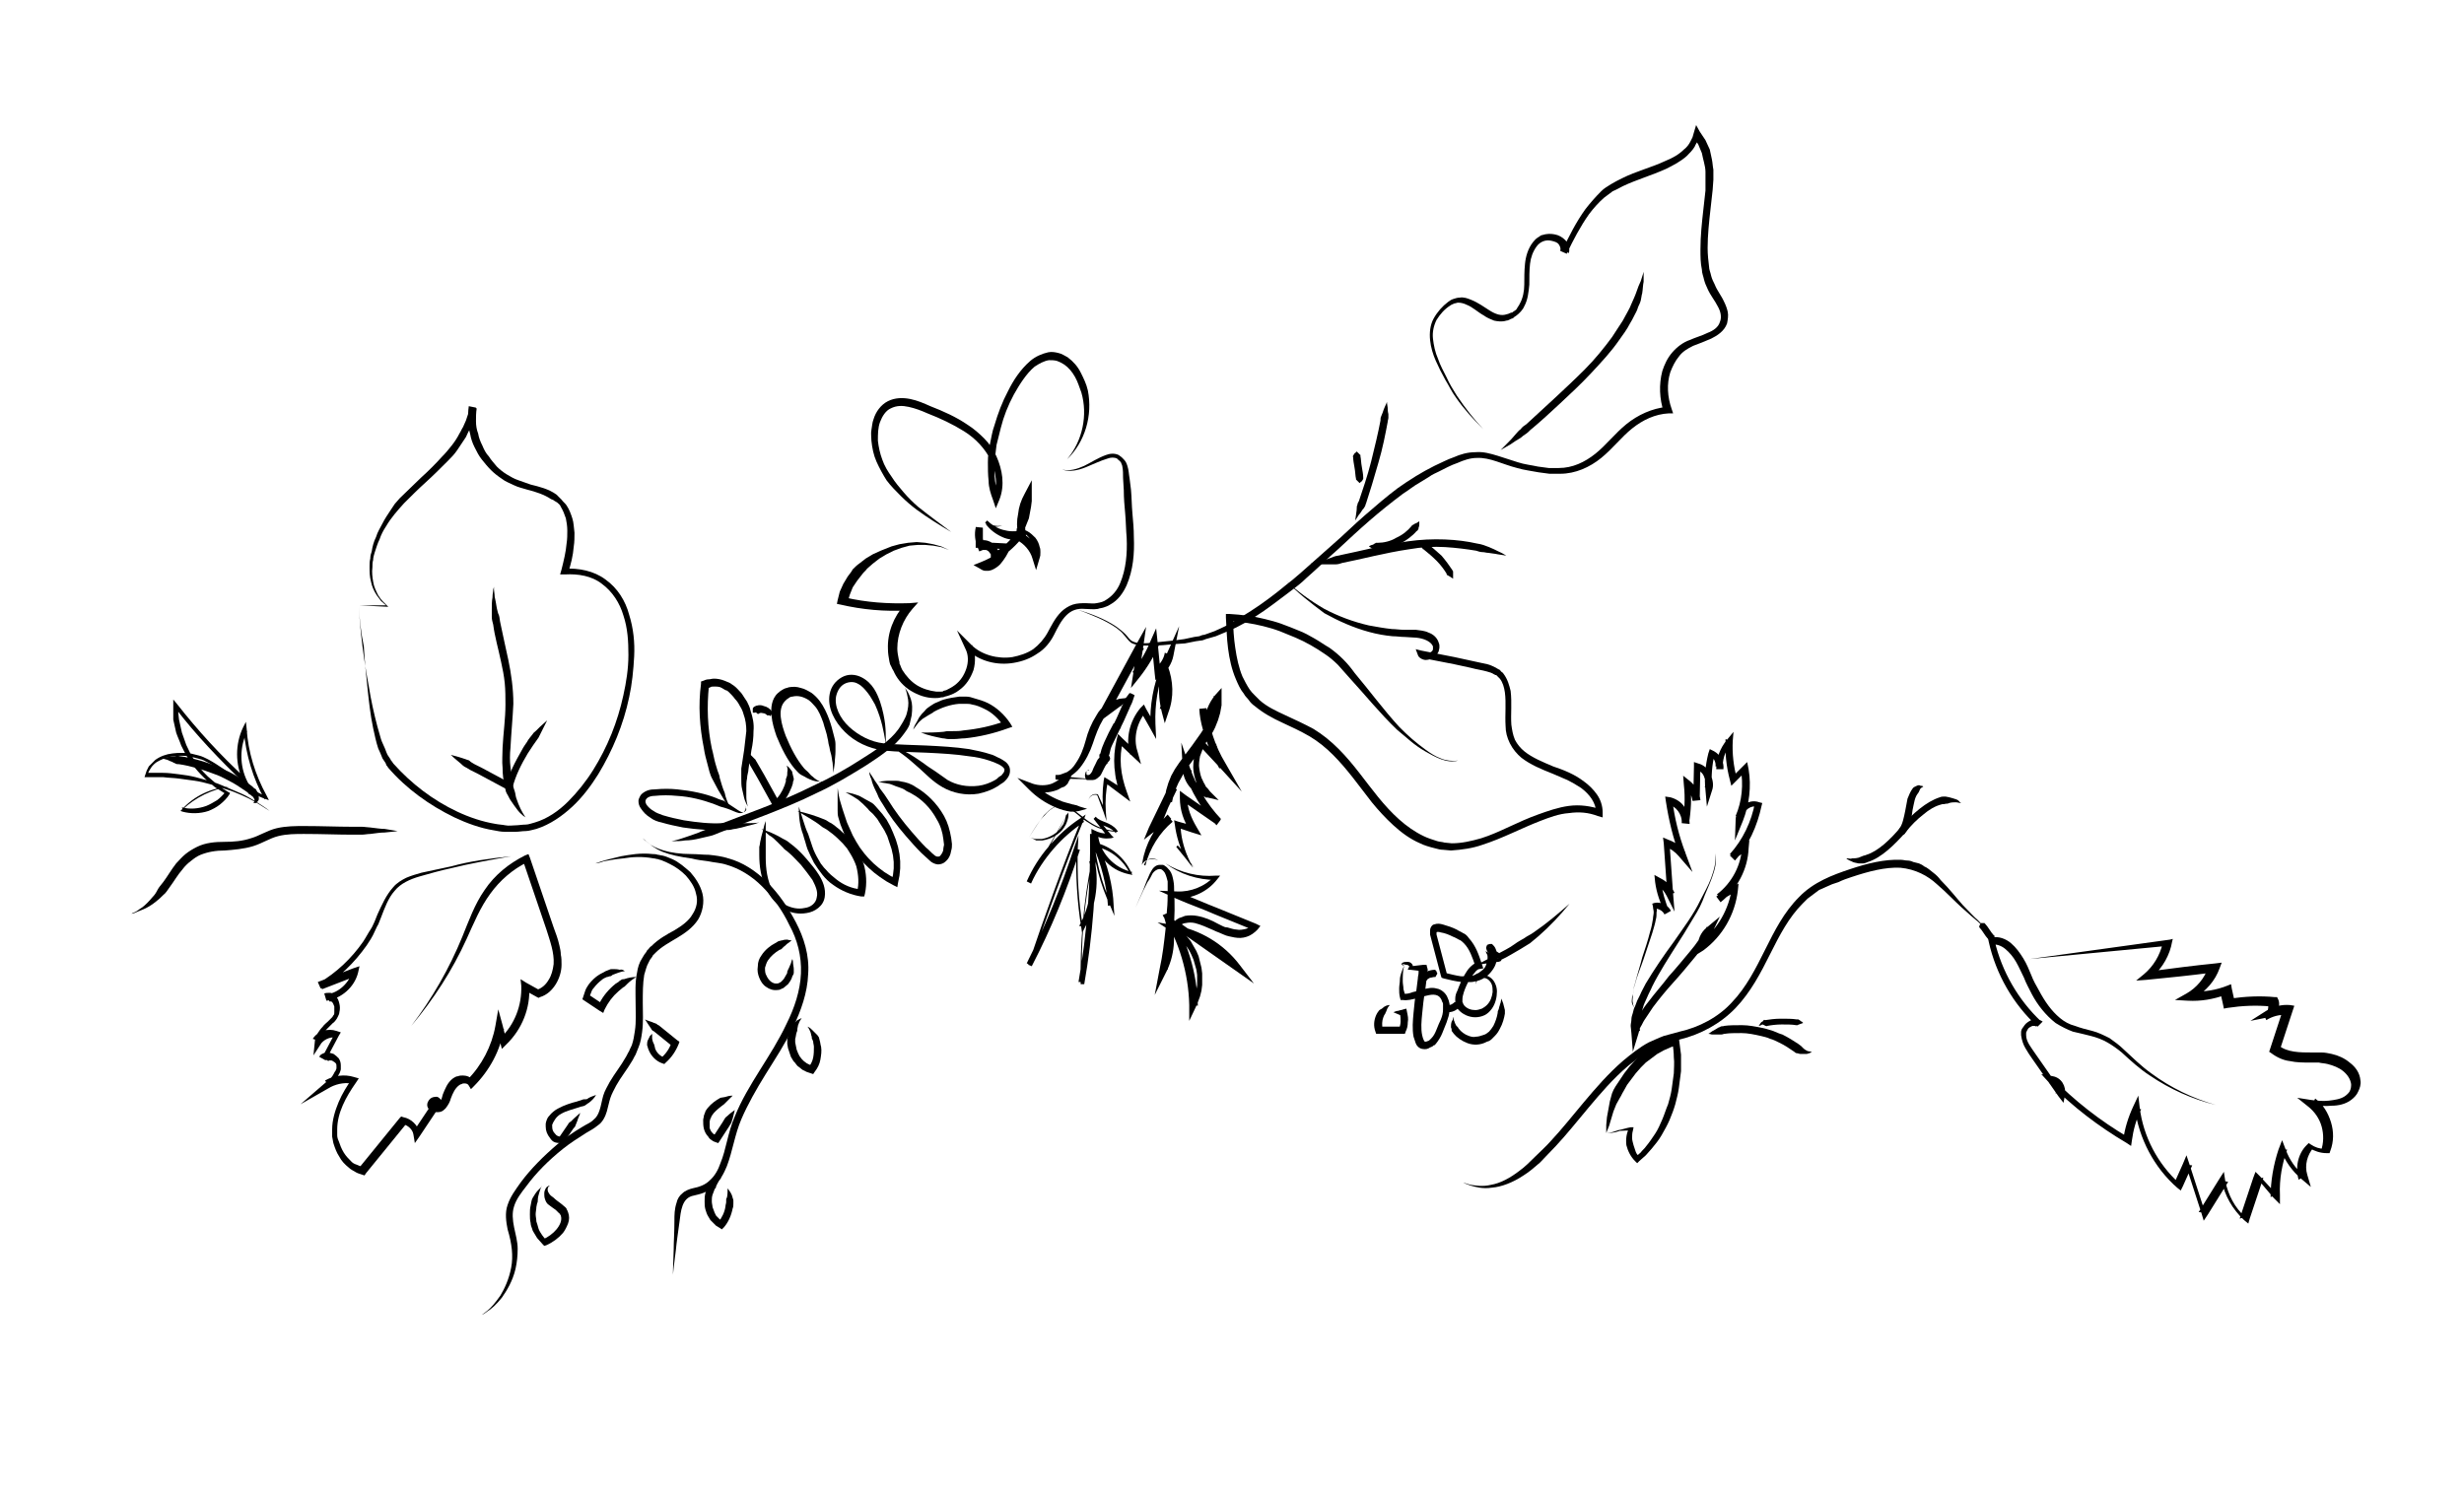 <?xml version="1.0" encoding="utf-8"?>
<!-- Generator: Adobe Illustrator 19.2.1, SVG Export Plug-In . SVG Version: 6.00 Build 0)  -->
<svg version="1.1" id="Laag_1" xmlns="http://www.w3.org/2000/svg" xmlns:xlink="http://www.w3.org/1999/xlink" x="0px" y="0px"
	 viewBox="0 0 342.7 207.8" style="enable-background:new 0 0 342.7 207.8;" xml:space="preserve">
<g>
	<path d="M132,76.5l-1.1-0.4l-1.1-0.2l-1.1-0.1l-1.1,0l-1.1,0.1l-1.1,0.3l-1.1,0.4l-1,0.5l-1,0.6l-0.9,0.7l-0.8,0.7
		c-0.2,0.3-0.5,0.5-0.7,0.8l-0.7,0.9l-0.6,0.9l-0.4,1l-0.3,1l-0.4-0.6c3,0.7,6,0.9,9,0.8l1.2-0.1l-0.8,0.9c-1.3,1.5-2.1,3.5-2.1,5.5
		c0,0.5,0.1,1,0.2,1.5l0.1,0.4l0,0.2l0.1,0.2c0.1,0.3,0.2,0.5,0.3,0.7c0.5,0.8,1.2,1.6,2,2.1c0.8,0.5,1.8,0.8,2.7,0.9
		c0.2,0,0.5,0,0.7,0c0.1,0,0.3,0,0.3-0.1l0.4-0.1c0.4-0.2,0.8-0.4,1.2-0.7c0.8-0.6,1.3-1.4,1.6-2.3c0.3-0.9,0.3-1.9-0.1-2.7
		l-1.2-2.6l2,2c1.4,1.4,3.7,2,5.7,1.7c1-0.2,2-0.5,2.9-1.1c0.8-0.6,1.5-1.4,2-2.3c0.5-0.9,1-2,1.9-2.9c0.4-0.4,1-0.8,1.6-1
		c0.6-0.2,1.3-0.2,1.8-0.2c0.6,0,1.1,0.1,1.5,0c0.6-0.1,1-0.2,1.4-0.5c0.8-0.5,1.5-1.3,1.9-2.3c0.8-1.9,1-4.1,0.9-6.3
		c-0.1-1.1-0.1-2.2-0.2-3.3c-0.1-1.1-0.2-2.2-0.2-3.3l-0.1-1.7c0-0.6,0-1.1-0.1-1.6c0-0.2-0.2-0.5-0.2-0.6l-0.3-0.3
		c-0.1-0.1-0.2-0.1-0.2-0.2c-0.4-0.2-0.9-0.2-1.4,0c-1,0.3-2,0.8-3,1.2c-1,0.4-2.2,0.7-3.3,0.3c1.1,0.3,2.2-0.1,3.1-0.5
		c1-0.5,1.9-1.1,3-1.5c0.5-0.2,1.2-0.3,1.8,0c0.1,0.1,0.3,0.2,0.4,0.3l0.3,0.3c0.3,0.3,0.4,0.6,0.5,0.9c0.2,0.6,0.2,1.2,0.3,1.7
		l0.2,1.6c0.1,1.1,0.1,2.2,0.2,3.3c0.1,1.1,0.2,2.2,0.2,3.3c0.1,2.3-0.1,4.6-1,6.7c-0.5,1.1-1.2,2.1-2.3,2.7
		c-0.3,0.2-0.6,0.3-0.9,0.4c-0.3,0.1-0.6,0.1-0.8,0.2c-0.7,0.1-1.2,0-1.8,0c-1.1-0.1-1.9,0.2-2.6,0.9c-0.7,0.7-1.2,1.7-1.7,2.7
		c-0.5,1-1.3,2-2.3,2.6c-1,0.7-2.1,1.1-3.3,1.3c-2.3,0.4-4.8-0.2-6.6-1.9l0.8-0.6c0.5,1.1,0.5,2.4,0.2,3.5c-0.4,1.1-1,2.1-2,2.8
		c-0.5,0.4-1,0.6-1.6,0.8l-0.4,0.1c-0.2,0.1-0.3,0.1-0.5,0.1c-0.3,0.1-0.6,0.1-0.9,0.1c-1.2,0-2.3-0.4-3.3-1c-1-0.6-1.8-1.5-2.3-2.5
		c-0.1-0.3-0.3-0.5-0.4-0.8l-0.1-0.2l-0.1-0.2l-0.1-0.4c-0.1-0.6-0.2-1.1-0.2-1.7c-0.1-2.3,0.8-4.5,2.3-6.2l0.4,0.8
		c-3.1,0.2-6.3-0.1-9.3-0.8l-0.5-0.1l0.1-0.5l0.3-1.2l0.5-1.1l0.6-1c0.2-0.3,0.5-0.6,0.7-1c0.3-0.3,0.6-0.6,0.9-0.8l0.9-0.7l1-0.6
		l1.1-0.5L124,76l1.1-0.3l1.2-0.2l1.2-0.1l1.2,0.1l1.1,0.2l1.1,0.3L132,76.5z"/>
</g>
<g>
	<path d="M206.3,59.7c-1.4-1.4-2.7-2.8-3.8-4.4c-0.6-0.8-1-1.7-1.5-2.5c-0.5-0.9-0.9-1.7-1.3-2.6c-0.4-0.9-0.7-1.9-0.8-2.9
		c-0.1-1,0-2.1,0.5-3c0.5-0.9,1.2-1.7,2-2.3c0.3-0.2,0.4-0.3,0.7-0.4c0.3-0.1,0.6-0.2,0.9-0.2c0.6-0.1,1.1,0.1,1.6,0.3
		c1,0.4,1.8,1,2.6,1.5c0.8,0.5,1.6,0.8,2.4,0.5c0.2,0,0.4-0.2,0.6-0.2c0,0,0.1-0.1,0.1,0l0.1-0.1l0.3-0.2c0.2-0.1,0.3-0.3,0.4-0.5
		c0.1-0.1,0.2-0.3,0.3-0.5c0.4-0.7,0.6-1.7,0.6-2.6c0-0.9,0-1.9,0.1-2.9c0.1-1,0.4-2.1,1.1-3c0.2-0.2,0.3-0.4,0.6-0.6
		c0.1-0.1,0.2-0.1,0.3-0.2c0.1-0.1,0.3-0.2,0.4-0.2c0.6-0.2,1.2-0.2,1.7-0.1c0.6,0.1,1.1,0.4,1.5,0.8c0.4,0.4,0.7,1.2,0.5,1.8
		l-0.9-0.4c0.9-1.9,1.9-3.9,3.2-5.7c0.7-0.9,1.4-1.7,2.2-2.5c0.4-0.4,0.9-0.7,1.4-1c0.5-0.3,0.9-0.5,1.5-0.8c2-1,4.1-1.5,6-2.4
		c1-0.4,1.9-0.9,2.6-1.6c0.4-0.3,0.7-0.7,0.9-1.1c0.1-0.2,0.2-0.4,0.3-0.6l0.2-0.7l0.3-1l0.5,0.9l0.8,1.2c0.2,0.4,0.4,0.9,0.6,1.3
		c0.1,0.5,0.2,0.9,0.3,1.4c0.1,0.5,0.1,0.9,0.2,1.4l0,1.4l-0.1,1.4c-0.1,0.9-0.2,1.8-0.3,2.7c-0.2,1.8-0.4,3.6-0.4,5.4
		c0,0.9,0.1,1.8,0.2,2.6c0,0.4,0.2,0.8,0.3,1.3c0.1,0.4,0.3,0.8,0.5,1.2c0.3,0.8,0.9,1.5,1.3,2.4c0.2,0.4,0.4,0.9,0.5,1.4
		c0.1,0.5,0,1.1-0.1,1.6c-0.4,1.1-1.4,1.7-2.2,2.1c-0.9,0.4-1.7,0.7-2.5,1c-0.8,0.4-1.5,0.8-2,1.5c-0.5,0.6-0.9,1.4-1.2,2.2
		c-0.5,1.6-0.4,3.4,0.2,5.1l0.2,0.6l-0.6,0c-1.9,0.1-3.6,0.9-5.1,2.1c-1.5,1.2-2.7,2.8-4.3,4.1c-1.6,1.3-3.6,2.2-5.7,2.2
		c-0.5,0-1,0-1.5,0l-1.5-0.2c-1-0.2-2-0.3-3-0.6c-2-0.5-3.8-1.5-5.6-1.4c-0.9,0-1.8,0.3-2.7,0.7c-0.9,0.3-1.8,0.8-2.6,1.2
		c-0.4,0.2-0.9,0.4-1.3,0.7l-1.3,0.8c-0.9,0.5-1.6,1.1-2.4,1.6c-1.6,1.2-3.1,2.4-4.6,3.7c-1.5,1.3-2.9,2.6-4.4,4
		c-1.5,1.3-2.9,2.7-4.4,4c-0.7,0.7-1.5,1.3-2.3,1.9c-0.8,0.6-1.6,1.2-2.4,1.8c-1.6,1.2-3.3,2.3-5.1,3.2c-0.9,0.4-1.8,0.8-2.8,1.2
		l-1.4,0.4c-0.2,0.1-0.5,0.2-0.7,0.2l-0.7,0.1l-1.5,0.3l-1.5,0.1c-1,0.1-2,0.2-3,0.2c-0.5,0-1,0-1.5,0c-0.5-0.1-1-0.1-1.5-0.4
		c-0.4-0.3-0.7-0.8-1-1.1c-0.3-0.4-0.7-0.7-1.1-1c-1.6-1.1-3.5-1.8-5.3-2.5c1.9,0.6,3.8,1.3,5.4,2.4c0.4,0.3,0.8,0.6,1.2,1
		c0.4,0.4,0.6,0.8,1,1c0.8,0.4,1.8,0.3,2.8,0.2c1-0.1,1.9-0.2,2.9-0.3l1.5-0.2l1.4-0.3l0.7-0.1c0.2-0.1,0.5-0.2,0.7-0.2l1.4-0.5
		c0.9-0.4,1.8-0.8,2.6-1.3c1.7-1,3.3-2,4.9-3.2c0.8-0.6,1.6-1.2,2.3-1.8c0.8-0.6,1.5-1.2,2.3-1.9c1.5-1.3,2.9-2.6,4.4-3.9
		c1.5-1.3,2.9-2.7,4.4-4c1.5-1.3,3-2.6,4.6-3.8c1.7-1.2,3.3-2.2,5.1-3.1c0.9-0.4,1.8-0.9,2.7-1.2c0.9-0.4,1.9-0.7,3-0.7
		c1.1-0.1,2.1,0.2,3.1,0.5c0.9,0.3,1.9,0.6,2.8,0.9c0.9,0.3,1.9,0.4,2.8,0.6l1.5,0.2c0.5,0,0.9,0,1.4,0c1.9,0,3.6-0.8,5.1-2
		c1.5-1.2,2.7-2.8,4.3-4.1c1.6-1.3,3.6-2.2,5.6-2.4l-0.4,0.7c-0.6-1.8-0.7-3.8-0.2-5.7c0.3-0.9,0.7-1.8,1.4-2.6
		c0.6-0.7,1.5-1.4,2.4-1.7c0.9-0.4,1.7-0.6,2.5-1c0.8-0.3,1.5-0.8,1.7-1.5c0.3-0.7,0.1-1.5-0.3-2.2c-0.4-0.8-1-1.5-1.4-2.4
		c-0.2-0.4-0.4-0.9-0.5-1.3c-0.1-0.5-0.3-0.9-0.3-1.4c-0.2-0.9-0.2-1.9-0.2-2.8c0-1.9,0.2-3.7,0.4-5.5c0.1-0.9,0.2-1.8,0.3-2.7
		l0-1.3l0-1.3c0-0.4-0.1-0.9-0.2-1.3c-0.1-0.4-0.2-0.8-0.3-1.3l-0.5-1.2l-0.7-1.1l0.9-0.2l-0.3,0.8c-0.1,0.3-0.3,0.5-0.4,0.8
		c-0.3,0.5-0.7,0.9-1.1,1.3c-0.9,0.8-1.9,1.3-2.9,1.8c-2,0.9-4.1,1.5-6,2.4c-0.4,0.2-0.9,0.5-1.4,0.7c-0.4,0.3-0.8,0.6-1.2,0.9
		c-0.8,0.7-1.5,1.5-2.1,2.3c-1.2,1.7-2.2,3.6-3.1,5.5l-0.9-0.4c0.1-0.3,0-0.6-0.2-0.9c-0.2-0.3-0.6-0.4-1-0.5
		c-0.8-0.2-1.6,0.1-2.1,0.8c-0.5,0.7-0.8,1.5-0.9,2.4c-0.1,0.9-0.1,1.9-0.1,2.9c-0.1,1-0.2,2.1-0.7,3c-0.2,0.5-0.7,1-1.1,1.3
		l-0.3,0.2l-0.1,0.1c-0.1,0.1-0.1,0.1-0.2,0.1c-0.3,0.1-0.5,0.3-0.8,0.3c-0.6,0.2-1.2,0.1-1.7,0c-0.5-0.2-1-0.4-1.4-0.7
		c-0.9-0.5-1.6-1.2-2.4-1.5c-0.4-0.2-0.8-0.3-1.2-0.3c-0.2,0-0.3,0.1-0.5,0.1c-0.2,0.1-0.5,0.2-0.6,0.3c-0.8,0.5-1.4,1.2-1.9,2
		c-0.4,0.8-0.6,1.7-0.5,2.6c0.1,0.9,0.3,1.9,0.7,2.8c0.3,0.9,0.8,1.8,1.2,2.6c0.4,0.9,0.9,1.7,1.4,2.5
		C203.8,56.8,205,58.3,206.3,59.7z"/>
</g>
<g>
	<path d="M208.7,62.6c0,0,0.4-0.4,1-1c0.3-0.3,0.7-0.7,1.1-1.2c0.2-0.2,0.4-0.5,0.7-0.7c0.2-0.3,0.5-0.5,0.8-0.7
		c1.1-1,2.4-2.2,3.8-3.5c1.4-1.3,2.9-2.7,4.3-4.1c1.4-1.4,2.7-3,3.8-4.5c0.5-0.8,1-1.5,1.5-2.3c0.2-0.4,0.4-0.7,0.6-1.1
		c0.2-0.4,0.4-0.7,0.5-1c0.3-0.7,0.6-1.3,0.8-1.9c0.2-0.6,0.4-1.1,0.6-1.5c0.3-0.9,0.4-1.3,0.4-1.3s0,0.5,0,1.4
		c-0.1,0.4-0.1,1-0.2,1.6c-0.1,0.3-0.1,0.6-0.2,1c-0.1,0.4-0.3,0.7-0.4,1c-0.1,0.4-0.3,0.7-0.5,1.1c-0.2,0.4-0.4,0.8-0.6,1.1
		c-0.4,0.8-1,1.6-1.5,2.3c-1.1,1.6-2.5,3.1-3.9,4.6c-1.4,1.5-2.9,2.9-4.3,4.2c-1.4,1.3-2.7,2.5-3.9,3.5c-0.3,0.2-0.5,0.5-0.8,0.7
		c-0.3,0.2-0.6,0.4-0.8,0.6c-0.5,0.3-1,0.6-1.4,0.9C209.2,62.3,208.7,62.6,208.7,62.6z"/>
</g>
<g>
	<path d="M132.3,74c-1.7-1-3.3-2-4.8-3.1c-0.8-0.6-1.5-1.2-2.2-1.9c-0.7-0.7-1.4-1.4-2-2.2c-0.5-0.8-1-1.7-1.4-2.6
		c-0.4-0.9-0.6-1.9-0.7-2.9c0-0.5-0.1-1,0-1.5c0.1-0.5,0.1-1,0.3-1.5c0.3-1,1-2,2-2.5c1-0.5,2.1-0.5,3.1-0.3c1,0.2,1.9,0.6,2.8,1
		c1.8,0.7,3.6,1.5,5.2,2.6c0.8,0.5,1.6,1.2,2.3,1.9c0.7,0.7,1.3,1.6,1.7,2.5c0.4,0.9,0.7,1.9,0.8,2.9c0.1,1,0,2.1-0.4,3.1l-0.5,1.2
		l-0.4-1.2c-0.3-0.8-0.6-1.7-0.6-2.6c-0.1-0.9-0.1-1.8-0.1-2.6c0-0.9,0.1-1.7,0.3-2.6c0.2-0.9,0.3-1.7,0.6-2.5
		c0.5-1.7,1.1-3.3,1.9-4.8c0.4-0.8,0.8-1.5,1.3-2.2c0.5-0.7,1.1-1.4,1.8-2c0.7-0.6,1.6-1,2.5-1.2c0.5-0.1,1,0,1.4,0.1
		c0.5,0.1,0.9,0.4,1.3,0.6c0.8,0.6,1.4,1.3,1.8,2.1c0.4,0.8,0.8,1.6,1,2.5c0.7,3.5-0.4,7.2-2.9,9.6c2.2-2.6,2.9-6.2,2-9.3
		c-0.3-0.8-0.5-1.5-0.9-2.2c-0.4-0.7-0.9-1.3-1.5-1.7c-0.3-0.2-0.7-0.4-1-0.5c-0.4-0.1-0.7-0.1-1.1-0.1c-0.7,0.1-1.4,0.5-2,0.9
		c-0.6,0.5-1.1,1.1-1.6,1.8c-0.5,0.7-0.9,1.4-1.3,2.1c-0.8,1.5-1.4,3-1.8,4.6c-0.2,0.8-0.4,1.6-0.6,2.4c-0.1,0.8-0.2,1.6-0.3,2.5
		c0,0.8,0,1.6,0.1,2.5c0.1,0.8,0.3,1.6,0.6,2.3l-0.9,0c0.3-0.8,0.5-1.7,0.4-2.6c-0.1-0.9-0.3-1.8-0.7-2.6c-0.8-1.6-2.1-3-3.7-4
		c-1.6-1-3.3-1.8-5.1-2.5c-0.9-0.4-1.7-0.7-2.6-0.9c-0.9-0.2-1.7-0.2-2.5,0.2c-0.7,0.3-1.2,1.1-1.5,1.9c-0.3,0.8-0.3,1.7-0.3,2.6
		c0.1,0.9,0.3,1.8,0.6,2.6c0.3,0.9,0.8,1.7,1.3,2.4c0.5,0.8,1.1,1.5,1.7,2.2c0.6,0.7,1.3,1.4,2,2C129.2,71.7,130.7,72.8,132.3,74z"
		/>
</g>
<g>
	<path d="M139.4,73.1c-0.8,0.3-1.7,0.2-2.4-0.4l0.3-0.3c0.6,0.6,1.4,1.1,2.2,1.3c0.4,0.1,0.8,0.2,1.3,0.2c0.4,0,0.8,0,1.2-0.1
		l-0.4,0.6c-0.2-1-0.2-2,0-2.9c0.1-1,0.4-1.9,0.9-2.8l1-1.9l0,2.1l0,0.8l-0.1,0.8c-0.1,0.5-0.2,1.1-0.3,1.6c-0.2,0.5-0.4,1-0.6,1.5
		c-0.2,0.5-0.5,0.9-0.8,1.4c-0.3,0.4-0.6,0.9-1,1.3c-0.4,0.4-0.8,0.8-1.2,1.1c-0.4,0.3-0.9,0.6-1.3,0.9l-0.7,0.4l-0.7,0.3l0.1-0.9
		c0.1,0.1,0.3,0.1,0.4,0.1c0.1,0,0.1,0,0.2,0c0.1,0,0.1,0,0.2,0c0.3-0.1,0.6-0.3,0.8-0.6c0.5-0.5,0.9-1.2,1.2-1.9l0.4,0.7l-3.9-0.2
		l-0.5,0l0-0.5l0-2.4l1,0.1c-0.1,0.7-0.1,1.5,0.2,2.2l-0.7-0.3c0.3-0.2,0.7-0.2,1.1-0.1c0.3,0.1,0.6,0.2,0.9,0.5
		c0.2,0.2,0.4,0.5,0.6,0.8c0.1,0.3,0.2,0.7,0,1.1l-0.7-0.6c1.2-0.7,2.3-1.7,3.2-2.8l0.3-0.3l0.4,0.2c1.3,0.6,2.3,1.8,2.7,3.2l-1,0
		c0.1-0.3,0.1-0.7,0.1-1c0-0.4-0.2-0.7-0.4-1.1c-0.4-0.7-1-1.2-1.8-1.3l0.2-0.2c0,0.2,0,0.4,0.1,0.6c0.1,0.2,0.3,0.3,0.5,0.5
		c0.4,0.2,0.9,0.3,1.3,0c-0.2,0.2-0.4,0.3-0.7,0.3c-0.3,0-0.5,0-0.8-0.1c-0.2-0.1-0.5-0.3-0.6-0.5c-0.2-0.2-0.3-0.5-0.2-0.8l0-0.2
		l0.2,0c0.5,0,0.9,0.2,1.3,0.4c0.4,0.2,0.8,0.6,1.1,0.9c0.3,0.4,0.5,0.8,0.6,1.3c0.1,0.2,0.1,0.5,0.1,0.7c0,0.3,0,0.5-0.1,0.8
		l-0.5,1.7l-0.5-1.6c-0.3-1.1-1.2-2.1-2.2-2.6l0.6-0.1c-1,1.2-2.2,2.2-3.5,3l-1.1,0.7l0.4-1.2c0-0.1,0-0.3,0-0.4
		c-0.1-0.1-0.2-0.3-0.3-0.4c-0.1-0.1-0.3-0.2-0.4-0.2c-0.2,0-0.3,0-0.4,0l-0.5,0.2l-0.2-0.5c-0.4-0.9-0.5-1.9-0.3-2.8l1,0.1l0,2.4
		l-0.5-0.5l3.9,0.2l0.7,0l-0.3,0.6c-0.3,0.8-0.8,1.6-1.4,2.3c-0.3,0.3-0.7,0.6-1.2,0.8c-0.1,0-0.3,0.1-0.4,0.1c-0.1,0-0.3,0-0.4,0
		c-0.3,0-0.5-0.1-0.8-0.3l-0.9-0.5l1-0.4l0.7-0.3l0.6-0.3c0.4-0.2,0.8-0.5,1.2-0.8c0.4-0.3,0.7-0.6,1.1-1c0.3-0.4,0.6-0.7,0.9-1.1
		c0.3-0.4,0.5-0.8,0.7-1.3c0.2-0.4,0.4-0.9,0.5-1.4c0.1-0.5,0.2-0.9,0.3-1.4l0.1-0.7l0-0.7l0.9,0.2c-0.8,1.6-1,3.4-0.7,5.1l0.1,0.5
		l-0.5,0.1c-0.5,0.1-1,0.1-1.5,0c-0.5-0.1-1-0.2-1.4-0.4c-0.9-0.4-1.7-1-2.3-1.8l0.3-0.3C137.7,73,138.5,73.3,139.4,73.1z"/>
</g>
<g>
	<path d="M182.3,78.4c0,0,0.4-0.1,1.2-0.3c0.4-0.1,0.8-0.2,1.3-0.4c0.3-0.1,0.5-0.2,0.8-0.3c0.3-0.1,0.6-0.1,0.9-0.2
		c2.5-0.5,5.9-1.4,9.3-1.9c3.5-0.5,7-0.3,9.6,0.3c0.7,0.1,1.2,0.3,1.7,0.5c0.5,0.2,0.9,0.4,1.3,0.6c0.7,0.3,1.1,0.6,1.1,0.6
		s-0.4-0.1-1.2-0.2c-0.4-0.1-0.8-0.1-1.3-0.2c-0.3,0-0.5-0.1-0.8-0.1c-0.3,0-0.6-0.1-0.9-0.2c-1.2-0.2-2.7-0.4-4.3-0.5
		c-1.6-0.1-3.3,0-5,0.3c-3.4,0.5-6.7,1.4-9.3,1.9c-0.3,0.1-0.6,0.2-0.9,0.2c-0.3,0-0.6,0-0.9,0c-0.5,0-1,0-1.4,0
		C182.7,78.4,182.3,78.4,182.3,78.4z"/>
</g>
<g>
	<g>
		<path d="M49.9,84.2l3.9,0l0,0.1L53,83.6c-0.2-0.3-0.4-0.5-0.6-0.8c-0.4-0.6-0.7-1.3-0.8-1.9c-0.2-0.7-0.2-1.4-0.2-2.1
			c0-0.4,0-0.7,0.1-1.1c0-0.4,0.1-0.7,0.2-1c0.1-0.7,0.3-1.4,0.6-2c0.2-0.7,0.6-1.3,0.9-1.9c0.3-0.6,0.7-1.2,1.1-1.8
			c0.2-0.3,0.4-0.6,0.6-0.9l0.7-0.8c1-1,2-1.9,3-2.9c1-0.9,2-1.9,2.9-2.9c0.5-0.5,0.9-1,1.3-1.5c0.4-0.5,0.8-1.1,1.1-1.7
			c0.2-0.3,0.3-0.6,0.5-0.9l0.4-0.9l0.3-0.9l0.2-1l1,0.2c-0.1,0.6-0.1,1.2-0.1,1.8c0,0.6,0.1,1.2,0.3,1.7c0.1,0.6,0.3,1.1,0.6,1.7
			c0.2,0.5,0.5,1.1,0.9,1.5c0.3,0.5,0.7,0.9,1.1,1.4c0.4,0.4,0.9,0.8,1.4,1.1c0.5,0.3,1,0.6,1.6,0.8c0.6,0.2,1.1,0.4,1.7,0.6
			c1.2,0.3,2.5,0.6,3.6,1.4l0.2,0.2c0,0,0,0,0.1,0.1l0.1,0.1l0.3,0.3c0.2,0.3,0.5,0.5,0.7,0.8c0.4,0.6,0.6,1.2,0.8,1.8
			c0.2,0.6,0.2,1.3,0.3,2c0,0.6,0,1.3-0.1,1.9c-0.1,1.3-0.4,2.5-0.8,3.7l-0.5-0.6c2-0.1,4.1,0.3,5.7,1.5c1.7,1.2,2.8,3,3.3,4.9
			c0.6,1.9,0.8,3.9,0.7,5.8c-0.1,1.9-0.3,3.9-0.7,5.7c-0.8,3.8-2.3,7.4-4.3,10.7c-1,1.6-2.2,3.2-3.6,4.5c-1.4,1.3-3.1,2.5-5,3.1
			c-0.5,0.1-1,0.3-1.5,0.3c-0.5,0-0.9,0.1-1.4,0.1c-0.5,0-1,0-1.5,0c-0.5,0-1-0.1-1.5-0.2c-1.9-0.3-3.8-1-5.5-1.8
			c-3.5-1.7-6.7-4-9.2-6.9l-0.2-0.3c-0.1-0.1-0.1,0-0.1-0.2l-0.1-0.2l-0.4-0.6c-0.2-0.5-0.4-1-0.6-1.4c-0.3-0.9-0.5-1.9-0.7-2.8
			c-0.4-1.9-0.6-3.8-0.8-5.7c-0.2-1.9-0.4-3.8-0.5-5.7C50.2,88,50,86.1,49.9,84.2z M49.9,84.2c0.2,3.8,0.7,7.6,1.4,11.3
			c0.3,1.9,0.7,3.7,1.2,5.6l0.4,1.4c0.1,0.4,0.3,0.9,0.5,1.3c0.2,0.4,0.3,0.8,0.5,1.2l0.4,0.6l0.1,0.2c0,0,0.1,0.1,0.1,0.1l0.2,0.3
			c2.5,2.8,5.5,5.1,8.9,6.7c1.7,0.8,3.5,1.4,5.3,1.7c0.5,0.1,0.9,0.1,1.4,0.2c0.5,0.1,0.9,0,1.4,0c0.4,0,0.9-0.1,1.4-0.1
			c0.4,0,0.9-0.2,1.3-0.3c1.7-0.5,3.3-1.6,4.6-2.9c1.3-1.3,2.5-2.8,3.5-4.4c2-3.2,3.4-6.7,4.2-10.4c0.4-1.8,0.7-3.7,0.7-5.6
			c0-1.9-0.1-3.7-0.7-5.5c-0.5-1.7-1.5-3.3-3-4.4c-1.4-1.1-3.3-1.4-5.1-1.3l-0.7,0l0.2-0.7c0.3-1.2,0.6-2.4,0.7-3.6
			c0.1-0.6,0.1-1.2,0.1-1.8c0-0.6-0.1-1.2-0.2-1.7c-0.2-0.6-0.4-1.1-0.7-1.6c-0.1-0.3-0.3-0.4-0.5-0.6L77,69.6l-0.1-0.1
			c0,0,0,0-0.1,0l-0.2-0.1c-0.9-0.6-2.1-1-3.3-1.3c-0.6-0.2-1.2-0.3-1.8-0.6c-0.6-0.3-1.2-0.5-1.7-0.9c-0.6-0.4-1.1-0.8-1.5-1.2
			c-0.5-0.5-0.9-1-1.3-1.5c-0.4-0.5-0.7-1.1-1-1.7c-0.3-0.6-0.5-1.2-0.6-1.8c-0.2-0.6-0.2-1.3-0.3-1.9c0-0.7,0-1.3,0.1-2l1,0.2
			l-0.2,1.1l-0.3,1l-0.4,1c-0.2,0.3-0.3,0.6-0.5,1c-0.4,0.6-0.8,1.2-1.2,1.8c-0.4,0.6-0.9,1.1-1.4,1.6c-1,1-2,2-3,2.9
			c-1,0.9-2,1.9-3,2.9c-0.9,1-1.8,2-2.5,3.2c-0.4,0.6-0.7,1.2-0.9,1.8c-0.3,0.6-0.5,1.3-0.7,1.9c-0.1,0.3-0.2,0.7-0.2,1
			c-0.1,0.3-0.1,0.7-0.1,1c-0.1,0.7,0,1.4,0.1,2c0.1,0.7,0.4,1.3,0.7,1.9c0.2,0.3,0.4,0.6,0.6,0.8l0.7,0.7l0.1,0.1l-0.1,0L49.9,84.2
			z"/>
	</g>
	<g>
		<path d="M68.7,81.6c0,0,0,0.1,0,0.4c0,0.2,0.1,0.6,0.1,1c0.1,0.4,0.2,1,0.3,1.6c0.1,0.3,0.1,0.6,0.3,1c0.1,0.3,0.1,0.7,0.2,1.1
			c0.3,1.5,0.7,3.2,1.1,5.1c0.4,1.9,0.7,4,0.7,6.1c-0.1,2.1-0.3,4.1-0.4,6.1c-0.1,0.9-0.1,1.9,0,2.7c0.1,0.9,0.2,1.7,0.3,2.4
			c0.1,0.4,0.2,0.7,0.3,1c0.1,0.3,0.1,0.6,0.2,0.9c0.2,0.6,0.4,1.1,0.6,1.5c0.4,0.8,0.7,1.2,0.7,1.2s-0.1-0.1-0.3-0.2
			c-0.2-0.2-0.5-0.4-0.8-0.8c-0.3-0.4-0.6-0.8-1-1.4c-0.2-0.3-0.3-0.6-0.5-0.9c-0.2-0.3-0.2-0.7-0.3-1.1c-0.2-0.8-0.3-1.6-0.3-2.5
			c-0.1-0.9,0-1.9,0-2.8c0.1-2,0.4-4,0.4-6c0-1,0-2-0.1-3c-0.1-1-0.3-2-0.5-2.9c-0.4-1.9-0.9-3.6-1.1-5.2c-0.1-0.4-0.2-0.7-0.2-1.1
			c0-0.4,0-0.7,0-1c0-0.6,0-1.2,0.1-1.7c0-0.5,0.1-0.8,0.1-1.1C68.7,81.7,68.7,81.6,68.7,81.6z"/>
	</g>
	<g>
		<path d="M62.7,105c0.8,0.2,1.5,0.4,2.3,0.7c0.2,0,0.4,0.2,0.5,0.3l0.5,0.3l1,0.5l4.1,2.2l-0.7,0.3c0.4-1.8,1.3-3.4,2.2-5
			c0.2-0.4,0.5-0.8,0.7-1.1c0.2-0.4,0.5-0.7,0.8-1.1c0.1-0.2,0.3-0.3,0.5-0.5l0.5-0.5c0.3-0.3,0.7-0.6,1-0.9l-0.6,1.2l-0.3,0.6
			c-0.1,0.2-0.2,0.4-0.3,0.6c-0.5,0.7-1,1.4-1.5,2.2c-0.9,1.5-1.7,3.1-2.1,4.7l-0.2,0.6l-0.6-0.3l-4.1-2.2l-1-0.5l-0.5-0.3
			c-0.2-0.1-0.4-0.2-0.5-0.3C64,106.1,63.3,105.6,62.7,105z"/>
	</g>
	<g>
		<path d="M71.1,119.1c-2.8,0.5-5.7,1-8.5,1.7c-1.4,0.3-2.8,0.7-4.2,1.1c-1.4,0.4-2.7,1-3.5,2c-0.9,1-1.4,2.4-1.9,3.7
			c-0.1,0.3-0.3,0.7-0.4,1c-0.2,0.3-0.3,0.6-0.5,1c-0.3,0.7-0.7,1.3-1.1,1.9c-1.7,2.4-3.8,4.5-6.4,6l-0.4-0.9l4.9-1.9l0.9-0.3
			l-0.2,0.9c-0.5,2-2.3,3.6-4.4,3.9l-0.3-1c0.2-0.1,0.5-0.1,0.8-0.1c0.3,0,0.5,0.2,0.7,0.4c0.4,0.3,0.5,0.7,0.6,1.1
			c0.1,0.4,0.1,0.8,0,1.2c0,0.2-0.1,0.4-0.2,0.6c-0.1,0.2-0.2,0.4-0.3,0.5c-0.1,0.1-0.2,0.3-0.4,0.4l-0.4,0.4l-0.7,0.7
			c-0.4,0.5-0.8,0.9-0.8,1.4l-0.9-0.3c0.7-1.1,2.1-1.5,3.3-1.1l0.6,0.2l-0.3,0.5l-1.8,3.4l-0.9-0.5c0.1-0.2,0.2-0.3,0.4-0.4
			c0.2-0.1,0.4-0.2,0.6-0.2c0.4,0,0.7,0.1,1,0.2c0.3,0.2,0.5,0.4,0.7,0.6c0.2,0.3,0.3,0.6,0.3,1c0,0.1,0,0.3,0,0.5
			c0,0.2-0.1,0.3-0.1,0.4c-0.1,0.3-0.3,0.5-0.4,0.8c-0.3,0.5-0.7,0.8-1.1,1.2l-0.6-0.8c1.2-0.7,2.7-0.9,4-0.5l0.7,0.2l-0.4,0.6
			c-1.4,2-2.6,4.2-2.6,6.5l0,0.4l0,0.4c0,0.3,0.1,0.6,0.2,0.8c0.2,0.6,0.4,1.1,0.7,1.6c0.3,0.5,0.7,0.9,1.1,1.3
			c0.2,0.2,0.4,0.3,0.7,0.4c0.2,0.1,0.5,0.2,0.8,0.3l-0.5,0.2l5.7-7l0.2-0.2l0.3,0.1c1.1,0.2,2,1.1,2.3,2.2l-0.9-0.2l3-4.5l-0.1,0.4
			c0,0,0.1,0.1,0.1,0.1c0,0,0,0,0,0c-0.1,0-0.1,0.1-0.1,0.1c0-0.1,0,0,0,0c0,0,0.1,0.1,0.2,0.1c0.1,0,0.2,0,0.3-0.1
			c0.1-0.1,0.2-0.2,0.3-0.3c0.2-0.2,0.3-0.6,0.4-1c0.3-0.7,0.6-1.6,1.4-2.2c0.2-0.1,0.4-0.3,0.7-0.3c0.2-0.1,0.5-0.1,0.7-0.1
			c0.5,0,1.1,0.2,1.4,0.7l-0.8-0.1c2-2,3.4-4.7,3.9-7.5l0.4-2.3l0.6,2.2l0.5,2l-0.8-0.2c2-1.9,3-4.6,2.9-7.3l-0.1-0.9l0.8,0.5l1.8,1
			l-0.4,0c0.7-0.2,1.3-0.7,1.7-1.4c0.4-0.6,0.6-1.4,0.7-2.2c0.1-1.6-0.5-3.2-1-4.8l-3.3-9.7l0.7,0.3c-2.1,1-3.9,2.6-5.2,4.4
			c-1.4,1.9-2.3,4.1-3.3,6.3c-2,4.4-4.6,8.4-7.7,12.1c2.9-3.8,5.3-8,7.1-12.4c0.9-2.2,1.7-4.5,3.1-6.5c1.4-2.1,3.4-3.7,5.6-4.8
			l0.5-0.2l0.2,0.5L77,129c0.3,0.8,0.6,1.6,0.8,2.5c0.1,0.4,0.2,0.9,0.2,1.3c0.1,0.4,0.1,0.9,0.1,1.4c0,0.9-0.3,1.9-0.8,2.7
			c-0.5,0.8-1.2,1.5-2.2,1.8l-0.2,0.1l-0.2-0.1l-1.8-1l0.7-0.5c0.2,3-1,6-3.2,8.1l-0.6,0.6l-0.2-0.8l-0.5-2l1,0c-0.5,3-2,5.8-4.2,8
			l-0.4,0.4l-0.3-0.5c-0.1-0.2-0.3-0.3-0.6-0.3c-0.1,0-0.3,0-0.4,0.1c-0.1,0-0.3,0.1-0.4,0.2c-0.5,0.4-0.8,1-1.1,1.8
			c-0.1,0.4-0.3,0.8-0.6,1.2c-0.1,0.2-0.4,0.4-0.5,0.5c-0.3,0.2-0.6,0.2-0.9,0.2c-0.3,0-0.6-0.1-0.9-0.3c-0.3-0.2-0.5-0.6-0.3-1.1
			c0.2-0.4,0.4-0.6,0.8-0.7c0.2,0,0.4-0.1,0.6,0c0.2,0.1,0.4,0.3,0.5,0.5l0.1,0.2l-0.1,0.2l-3,4.5l-0.7,1l-0.2-1.2
			c-0.1-0.7-0.8-1.3-1.4-1.4l0.5-0.2l-5.7,7l-0.2,0.3l-0.3-0.1c-0.3-0.1-0.7-0.2-1-0.4c-0.3-0.2-0.6-0.3-0.9-0.6
			c-0.5-0.4-1-0.9-1.3-1.5c-0.4-0.6-0.6-1.2-0.8-1.8c-0.1-0.3-0.1-0.6-0.2-1l0-0.5l0-0.5c0-1.3,0.4-2.6,0.9-3.8
			c0.5-1.2,1.2-2.3,1.9-3.3l0.3,0.8c-1.1-0.3-2.3-0.1-3.3,0.4l-4.2,2.4l3.7-3.2c0.4-0.3,0.7-0.6,0.9-1c0.1-0.2,0.2-0.4,0.3-0.5
			c0-0.1,0.1-0.2,0.1-0.3c0-0.1,0-0.1,0-0.3c0-0.1,0-0.3-0.1-0.4c-0.1-0.1-0.2-0.2-0.4-0.3c-0.1-0.1-0.3-0.1-0.4-0.1
			c-0.1,0-0.2,0-0.2,0.1l-0.9-0.5l1.8-3.4l0.3,0.7c-0.7-0.3-1.7,0.1-2.2,0.7l-1.1,1.7l0.2-2c0-0.4,0.2-0.8,0.4-1.1
			c0.2-0.3,0.4-0.6,0.7-0.9c0.2-0.3,0.5-0.5,0.7-0.7l0.3-0.3c0.1-0.1,0.2-0.2,0.3-0.3c0.1-0.1,0.1-0.2,0.2-0.3
			c0.1-0.1,0.1-0.2,0.1-0.4c0-0.3,0-0.5,0-0.8c-0.1-0.3-0.2-0.5-0.3-0.6c-0.1-0.1-0.1-0.1-0.2-0.1c-0.1,0-0.1,0-0.2,0l-0.3-1
			c1.6-0.2,3.1-1.6,3.5-3.2l0.7,0.6l-4.9,1.9l-0.4-0.9c2.4-1.4,4.5-3.4,6.1-5.7c0.4-0.6,0.7-1.2,1.1-1.8c0.2-0.3,0.3-0.6,0.5-1
			l0.4-1c0.6-1.3,1.2-2.7,2.2-3.8c0.5-0.6,1.2-1,1.8-1.3c0.7-0.3,1.4-0.5,2.1-0.7c1.4-0.3,2.8-0.6,4.2-0.9
			C65.3,119.8,68.2,119.4,71.1,119.1z"/>
	</g>
	<g>
		<path d="M55.3,115.6c0,0-0.6,0.1-1.8,0.2c-0.6,0-1.2,0.1-2,0.2c-0.4,0-0.8,0.1-1.2,0.1c-0.4,0-0.9,0-1.4,0c-1.9,0-4.2-0.1-6.6-0.1
			c-1.2,0-2.4,0-3.6,0.3c-1.2,0.3-2.2,1-3.5,1.4c-1.3,0.4-2.7,0.5-3.9,0.6c-1.3,0-2.4,0.2-3.4,0.6c-0.5,0.2-0.9,0.5-1.4,0.9
			c-0.4,0.3-0.8,0.7-1.1,1.1c-0.7,0.8-1.2,1.7-1.8,2.5c-0.3,0.4-0.5,0.8-0.9,1.1c-0.3,0.3-0.6,0.6-1,0.9c-0.6,0.5-1.3,0.9-1.8,1.1
			c-0.5,0.2-1,0.4-1.2,0.5c-0.3,0.1-0.4,0.1-0.4,0.1s0.1-0.1,0.4-0.2c0.3-0.1,0.6-0.4,1.1-0.7c0.4-0.3,0.9-0.8,1.4-1.4
			c0.3-0.3,0.5-0.6,0.7-1c0.2-0.4,0.5-0.7,0.8-1.1c0.6-0.8,1.1-1.7,1.8-2.6c0.4-0.4,0.8-0.9,1.3-1.3c0.5-0.4,1-0.7,1.6-1
			c1.2-0.6,2.6-0.7,3.8-0.7c1.3,0,2.5-0.1,3.7-0.5c1.1-0.3,2.3-1.1,3.6-1.4c1.3-0.3,2.6-0.3,3.8-0.3c2.4,0,4.7,0.1,6.6,0.1
			c0.5,0,0.9,0,1.4,0c0.4,0,0.9,0.1,1.2,0.1c0.8,0.1,1.5,0.2,2,0.2C54.7,115.5,55.3,115.6,55.3,115.6z"/>
	</g>
	<g>
		<path d="M35.2,111.7c0,0,0.1,0,0.1-0.1c0.1-0.1,0.1-0.2,0.1-0.4c-0.1-0.2-0.2-0.4-0.4-0.5c-0.1-0.1-0.2-0.2-0.3-0.2
			c-0.1,0-0.1-0.1-0.1-0.1c-0.1-0.1-0.1-0.1-0.2-0.2c-0.6-0.4-1.3-0.9-2-1.3c-0.8-0.4-1.6-0.9-2.5-1.2c-1.8-0.7-3.6-1.2-5-1.4
			c-0.2,0-0.4,0-0.5-0.1c-0.2-0.1-0.3-0.1-0.4-0.2c-0.3-0.1-0.5-0.2-0.7-0.3c-0.4-0.1-0.7-0.2-0.7-0.2s0.2-0.1,0.7-0.2
			c0.2,0,0.5-0.1,0.8-0.1c0.2,0,0.3,0,0.5-0.1c0.2,0,0.3,0.1,0.5,0.1c1.5,0.2,3.4,0.7,5.3,1.5c0.9,0.4,1.8,0.8,2.6,1.3
			c0.8,0.5,1.6,1,2.1,1.4c0.1,0.1,0.1,0.1,0.2,0.2c0.1,0.1,0.2,0.1,0.3,0.2c0.1,0.2,0.2,0.4,0.3,0.5c0.1,0.3,0.1,0.7,0.1,0.9
			c-0.1,0.3-0.3,0.4-0.4,0.5C35.3,111.7,35.2,111.7,35.2,111.7z"/>
	</g>
	<g>
		<path d="M31.9,109.4c-2.4,0.4-4.7,1.5-6.5,3.2l-0.1-0.3c1.1,0.3,2.3,0.2,3.4-0.2c0.5-0.2,1-0.5,1.5-0.8c0.4-0.3,0.9-0.8,1.2-1.2
			l0.1,0.4l-0.8-0.5l-0.8-0.5l-0.7-0.6l-0.7-0.6c-0.4-0.4-0.9-0.9-1.3-1.4c-0.4-0.5-0.7-1-1.1-1.5c-0.3-0.5-0.6-1.1-0.9-1.7
			c-0.2-0.6-0.5-1.2-0.7-1.8l-0.2-0.9l-0.2-0.9L24.1,99l0-0.9l0-0.8l0.5,0.6c2.9,3.7,6.1,7.2,9.6,10.4l-0.4,0.3
			c-1.1-2.3-1.1-5.1,0-7.4l0.4-0.8l0.1,0.9c0.2,3.3,1.2,6.5,2.8,9.4l0.3,0.6l-0.6-0.2c-1.6-0.6-2.9-1.6-4.2-2.5c-1.3-1-2.6-2-4-2.7
			c-0.3-0.2-0.7-0.3-1.1-0.4c-0.4-0.1-0.8-0.2-1.1-0.3c-0.8-0.1-1.6-0.1-2.4,0c-0.8,0.1-1.5,0.4-2.2,0.8c-0.3,0.2-0.6,0.5-0.8,0.8
			c-0.1,0.2-0.2,0.3-0.3,0.5l-0.2,0.5l-0.2-0.3c0.8,0,1.5,0,2.3,0c0.8,0,1.5,0.1,2.3,0.2c0.8,0.1,1.5,0.2,2.3,0.4
			c0.7,0.2,1.5,0.4,2.2,0.6c0.7,0.2,1.4,0.5,2.1,0.8c0.7,0.3,1.4,0.6,2.1,0.9c0.7,0.3,1.3,0.7,2,1.1c0.6,0.4,1.3,0.8,1.9,1.3
			c-0.6-0.4-1.3-0.8-1.9-1.2c-0.7-0.4-1.3-0.7-2-1c-0.7-0.3-1.4-0.6-2.1-0.8c-0.7-0.2-1.4-0.5-2.2-0.7c-0.7-0.2-1.5-0.4-2.2-0.5
			c-0.7-0.1-1.5-0.2-2.2-0.3c-0.7-0.1-1.5-0.1-2.2-0.2c-0.7,0-1.5,0-2.2,0l-0.4,0l0.1-0.3l0.2-0.6c0.1-0.2,0.2-0.4,0.3-0.6
			c0.3-0.3,0.6-0.6,0.9-0.9c0.7-0.5,1.5-0.8,2.4-0.9c0.8-0.1,1.7-0.1,2.5,0c0.4,0.1,0.8,0.2,1.2,0.3c0.4,0.1,0.8,0.3,1.2,0.5
			c1.5,0.8,2.8,1.8,4.1,2.7c1.3,1,2.6,1.9,4.1,2.5l-0.3,0.4c-1.6-2.9-2.6-6.2-2.9-9.6l0.5,0.1c-1.1,2.2-1.1,4.8,0,7l0.6,1.2l-1-0.9
			c-3.4-3.3-6.7-6.7-9.6-10.5l0.4-0.2l0,0.9l0.1,0.9l0.2,0.9l0.2,0.9c0.2,0.6,0.4,1.1,0.6,1.7c0.3,0.6,0.5,1.1,0.8,1.6
			c0.3,0.5,0.7,1,1,1.5c0.4,0.5,0.8,0.9,1.2,1.3l0.7,0.6l0.7,0.6l0.7,0.5l0.8,0.5l0.2,0.1l-0.1,0.2c-0.3,0.5-0.8,1-1.3,1.4
			c-0.5,0.4-1.1,0.7-1.6,0.9c-1.2,0.4-2.5,0.4-3.6,0.1l-0.3-0.1l0.2-0.2C27,110.7,29.4,109.6,31.9,109.4z"/>
	</g>
	<g>
		<path d="M82.8,120.1c0,0,0.3-0.1,0.9-0.3c0.6-0.2,1.5-0.4,2.7-0.7c1.2-0.2,2.6-0.5,4.4-0.3c0.2,0,0.4,0,0.7,0.1
			c0.2,0,0.4,0.1,0.6,0.1c0.5,0.1,0.9,0.3,1.4,0.5c0.9,0.4,1.7,1.1,2.5,1.8c0.7,0.8,1.4,1.8,1.7,3c0.3,1.2,0,2.6-0.6,3.6
			c-1.5,2.3-4.2,2.9-5.9,4.6c-0.1,0.1-0.2,0.2-0.3,0.3l-0.1,0.1c0,0,0,0.1,0,0l0,0l-0.1,0.2l-0.3,0.4l-0.2,0.4
			c-0.3,0.5-0.4,1.1-0.6,1.7c-0.2,1.2-0.2,2.5-0.2,3.9c0,1.3,0.1,2.7-0.1,4.1c-0.1,0.7-0.2,1.4-0.5,2.1c-0.1,0.3-0.3,0.7-0.4,1
			c-0.2,0.3-0.3,0.6-0.5,0.9c-0.7,1.2-1.6,2.3-2.2,3.4c-0.3,0.6-0.6,1.1-0.8,1.7c-0.2,0.6-0.3,1.2-0.5,1.9c-0.2,0.7-0.6,1.5-1.2,1.9
			c-0.6,0.5-1.2,0.8-1.7,1.1c-1.1,0.7-2.2,1.4-3.2,2.2c-2,1.6-3.7,3.3-5.1,5.2c-0.7,0.9-1.4,1.8-1.7,2.8c-0.3,0.9-0.2,1.9,0,2.9
			c0.2,1,0.5,2,0.5,3c0,1-0.1,1.9-0.3,2.8c-0.4,1.7-1.2,3-1.9,4c-0.8,1-1.5,1.6-2,1.9c-0.5,0.4-0.8,0.5-0.8,0.5s0.3-0.2,0.8-0.6
			c0.5-0.4,1.1-1.1,1.8-2.1c0.6-1,1.2-2.3,1.5-3.9c0.3-1.6,0.1-3.3-0.5-5.3c-0.2-1-0.4-2.3,0-3.4c0.4-1.2,1.1-2.1,1.8-3.1
			c1.4-1.9,3.2-3.7,5.2-5.4c1-0.8,2.1-1.6,3.3-2.3c0.6-0.4,1.2-0.6,1.6-1c0.5-0.4,0.7-0.8,0.9-1.4c0.2-0.6,0.3-1.3,0.5-2
			c0.2-0.7,0.6-1.3,0.9-1.9c0.7-1.2,1.6-2.3,2.2-3.4c0.2-0.3,0.3-0.6,0.5-0.9c0.1-0.3,0.3-0.6,0.4-0.9c0.2-0.6,0.3-1.2,0.4-1.9
			c0.2-1.3,0.1-2.6,0.1-4c0-1.3-0.1-2.7,0.2-4.1c0.1-0.7,0.3-1.4,0.7-2l0.3-0.5l0.3-0.4l0.1-0.2l0,0l0.1-0.1l0.1-0.1
			c0.1-0.1,0.2-0.3,0.4-0.4c1-1,2.1-1.6,3.2-2.2c1-0.6,2-1.3,2.5-2.2c0.6-0.9,0.8-1.9,0.5-2.9c-0.2-1-0.8-1.8-1.4-2.5
			c-0.7-0.7-1.4-1.2-2.2-1.6c-0.4-0.2-0.8-0.4-1.1-0.5c-0.2-0.1-0.4-0.1-0.6-0.2c-0.2,0-0.4-0.1-0.6-0.1c-1.6-0.3-3-0.2-4.2,0
			c-1.2,0.1-2.1,0.3-2.7,0.4C83.2,120.1,82.8,120.1,82.8,120.1z"/>
	</g>
	<g>
		<path d="M89.4,116.6c0,0,0.2,0.2,0.7,0.6c0.4,0.4,1.2,0.8,2.2,1.1c1,0.3,2.3,0.5,3.9,0.5c0.8,0,1.6,0.1,2.4,0.1
			c0.9,0.1,1.8,0.2,2.7,0.5c1.9,0.5,3.8,1.7,5.4,3.3c1.6,1.6,2.9,3.5,4,5.6c1.1,2.1,1.9,4.6,1.7,7.2c-0.1,2.6-1,5.1-2.1,7.4
			c-1.1,2.3-2.5,4.4-3.8,6.5c-1.3,2.1-2.5,4.2-3.4,6.3c-0.9,2.1-1.2,4.4-2,6.5c-0.4,1-1,2.1-1.8,2.8c-0.4,0.4-0.9,0.7-1.4,0.9
			c-0.5,0.2-1,0.3-1.4,0.4c-1.7,0.3-1.8,2.2-2,3.7c-0.2,1.5-0.4,2.8-0.5,3.9c-0.3,2.2-0.4,3.4-0.4,3.4s0-1.3,0.1-3.5
			c0-1.1,0.1-2.4,0.1-4c0-0.8,0-1.6,0.3-2.5c0.1-0.5,0.4-1,0.8-1.3c0.4-0.4,1-0.6,1.4-0.7c1-0.2,1.8-0.5,2.4-1.1
			c0.7-0.6,1.2-1.5,1.5-2.4c0.8-1.9,1-4.2,2-6.5c1.8-4.5,5.1-8.4,7.2-12.9c1.1-2.2,1.9-4.6,2-7c0.1-2.4-0.5-4.7-1.6-6.7
			c-1-2.1-2.3-3.9-3.8-5.4c-1.5-1.5-3.2-2.5-4.9-3c-0.9-0.3-1.7-0.3-2.6-0.5c-0.8-0.1-1.6-0.2-2.4-0.4c-1.5-0.2-2.9-0.5-3.9-0.9
			c-1-0.4-1.8-1-2.2-1.4C89.6,116.9,89.4,116.6,89.4,116.6z"/>
	</g>
	<g>
		<path d="M75.4,164.9c-0.2,0.3-0.3,0.7-0.4,1c-0.1,0.3-0.2,0.7-0.2,1c0,0.2,0,0.3-0.1,0.5l-0.1,0.5c0,0.3-0.1,0.7-0.1,1
			c0,0.3,0.1,0.7,0.1,1c0.1,0.3,0.2,0.6,0.3,1c0.1,0.3,0.3,0.6,0.5,0.9c0.2,0.3,0.4,0.5,0.6,0.7l-0.5-0.1c0.7-0.3,1.4-0.8,1.9-1.4
			c0.5-0.6,0.8-1.3,0.6-1.9c0-0.1-0.1-0.1-0.1-0.2c0,0,0-0.1-0.1-0.1c0,0-0.1-0.1-0.1-0.1c-0.1-0.1-0.2-0.2-0.4-0.4
			c-0.3-0.2-0.7-0.5-1.1-0.8c-0.2-0.2-0.3-0.4-0.4-0.7c-0.1-0.3-0.1-0.5-0.1-0.8c0-0.3,0.1-0.5,0.2-0.7c0.1-0.2,0.4-0.4,0.6-0.4
			c-0.4,0.2-0.4,0.7-0.2,1c0.1,0.2,0.2,0.3,0.3,0.4c0.1,0.1,0.3,0.2,0.4,0.3c0.3,0.3,0.6,0.5,1,0.8c0.2,0.2,0.4,0.3,0.6,0.5
			c0.1,0.1,0.1,0.1,0.1,0.1c0.1,0.1,0.1,0.1,0.1,0.2c0.1,0.1,0.1,0.2,0.2,0.4c0.2,0.5,0.2,1.1,0,1.6c-0.2,0.5-0.4,0.9-0.7,1.3
			c-0.6,0.7-1.4,1.3-2.3,1.7l-0.3,0.1l-0.2-0.2c-0.3-0.3-0.5-0.6-0.8-0.9c-0.2-0.3-0.4-0.7-0.6-1c-0.1-0.4-0.3-0.7-0.3-1.1
			c-0.1-0.4-0.1-0.8-0.1-1.2c0-0.4,0-0.8,0.1-1.2c0.1-0.4,0.1-0.8,0.3-1.1c0.2-0.3,0.4-0.7,0.7-1l0.4-0.4L75.4,164.9z"/>
	</g>
	<g>
		<path d="M82.9,152.3c-0.2,0.4-0.6,0.8-1,1.1c-0.2,0.1-0.4,0.3-0.6,0.4c-0.2,0.1-0.5,0.1-0.7,0.2c-0.9,0.3-1.8,0.5-2.5,0.9
			c-0.4,0.2-0.7,0.5-0.9,0.8c-0.1,0.2-0.2,0.3-0.3,0.5c0,0.1,0,0.1-0.1,0.2c0,0.1,0,0.2,0,0.3c0,0.4,0.1,0.7,0.4,1
			c0.2,0.3,0.5,0.4,0.8,0.4l-0.3,0.2l1.3-1.9c0.1-0.2,0.2-0.3,0.4-0.4l0.4-0.4c0.3-0.3,0.6-0.5,0.9-0.8c-0.1,0.4-0.3,0.7-0.4,1.1
			l-0.2,0.5c-0.1,0.2-0.1,0.4-0.3,0.5l-1.3,1.9l-0.1,0.2l-0.2,0c-0.3,0-0.7,0-1-0.1c-0.3-0.1-0.5-0.3-0.7-0.6
			c-0.4-0.5-0.6-1-0.6-1.6c0-0.1,0-0.3,0-0.4c0-0.1,0.1-0.4,0.1-0.4c0.1-0.3,0.2-0.5,0.4-0.7c0.3-0.4,0.8-0.8,1.2-1
			c0.9-0.5,1.9-0.8,2.7-1c0.2-0.1,0.4-0.1,0.6-0.2c0.2-0.1,0.4-0.1,0.7-0.1C82,152.6,82.4,152.5,82.9,152.3z"/>
	</g>
	<g>
		<path d="M90.7,143.8c0,0.2,0,0.4,0,0.6c0,0.2,0.1,0.4,0.1,0.5l0.1,0.2c0,0.1,0.1,0.2,0.1,0.2c0,0.2,0.1,0.3,0.1,0.5
			c0.2,0.6,0.7,1.1,1.3,1.3l-0.5,0.1c0.7-0.6,1.2-1.3,1.5-2.2l0.2,0.6l-2.1-1.7l-0.5-0.4c-0.1-0.1-0.2-0.1-0.3-0.2
			c-0.1-0.1-0.1-0.2-0.2-0.3c-0.3-0.4-0.5-0.8-0.8-1.2c0.4,0.2,0.9,0.3,1.3,0.5c0.1,0,0.2,0.1,0.3,0.1c0.1,0.1,0.2,0.2,0.3,0.2
			l0.5,0.4l2.1,1.7l0.3,0.2l-0.1,0.3c-0.4,1-1,1.9-1.8,2.6l-0.2,0.2l-0.3-0.1c-0.9-0.3-1.6-1.1-1.9-1.9c-0.1-0.2-0.1-0.4-0.2-0.6
			c0-0.2,0-0.5,0.1-0.7c0.1-0.2,0.2-0.4,0.3-0.6C90.4,144.1,90.5,144,90.7,143.8z"/>
	</g>
	<g>
		<path d="M86.9,135.1c-0.3,0-0.6,0.1-0.9,0.2c-0.3,0.1-0.5,0.2-0.8,0.3c-0.1,0.1-0.2,0.2-0.4,0.2c-0.1,0-0.2,0.1-0.4,0.1
			c-0.2,0.1-0.5,0.2-0.7,0.4c-0.4,0.3-0.8,0.7-1.1,1.1c-0.2,0.2-0.3,0.4-0.4,0.7c-0.1,0.2-0.2,0.5-0.2,0.7l-0.2-0.5l2.1,1.4
			l-0.7,0.2c0.5-1.1,1.2-2,2.1-2.8c0.2-0.2,0.5-0.4,0.7-0.5c0.1-0.1,0.2-0.2,0.4-0.3c0.1-0.1,0.3-0.1,0.4-0.1
			c0.6-0.2,1.1-0.3,1.7-0.3c-0.5,0.3-0.9,0.6-1.3,1c-0.1,0.1-0.2,0.2-0.3,0.3c-0.1,0.1-0.2,0.1-0.3,0.2c-0.2,0.2-0.4,0.3-0.6,0.5
			c-0.8,0.7-1.4,1.5-1.9,2.5l-0.2,0.5l-0.5-0.3l-2.1-1.4l-0.3-0.2l0.1-0.3c0.1-0.3,0.2-0.6,0.3-0.9c0.1-0.3,0.3-0.6,0.5-0.9
			c0.4-0.5,0.9-1,1.4-1.3c0.3-0.2,0.6-0.3,0.9-0.5c0.2-0.1,0.3-0.1,0.5-0.2c0.2-0.1,0.3-0.1,0.5-0.1c0.3,0,0.7,0,1,0.1
			C86.4,134.8,86.7,134.9,86.9,135.1z"/>
	</g>
	<g>
		<path d="M110.1,130.8c0,0-0.2,0.2-0.5,0.4c-0.2,0.1-0.3,0.3-0.6,0.5c-0.1,0.1-0.2,0.2-0.3,0.3c-0.1,0.1-0.3,0.1-0.4,0.2
			c-0.5,0.3-1.1,0.8-1.5,1.4c-0.2,0.3-0.3,0.7-0.4,1c0,0.4,0,0.8,0.2,1.1c0.3,0.7,0.9,1.2,1.5,1.1c0,0,0.2,0,0.3-0.1l0.2-0.1
			c0.1-0.1,0.2-0.2,0.3-0.3c0.2-0.2,0.3-0.5,0.5-0.8c0.1-0.1,0.1-0.3,0.1-0.4c0.1-0.1,0.1-0.3,0.2-0.4c0.1-0.2,0.2-0.5,0.3-0.7
			c0.1-0.4,0.2-0.6,0.2-0.6s0.1,0.2,0.1,0.6c0,0.2,0.1,0.5,0.1,0.8c0,0.2,0,0.3,0,0.5c0,0.2-0.1,0.3-0.2,0.5
			c-0.1,0.4-0.3,0.7-0.6,1.1c-0.2,0.2-0.4,0.3-0.6,0.5c-0.1,0.1-0.3,0.1-0.4,0.2c-0.1,0-0.1,0.1-0.4,0.1c-0.6,0.1-1.2-0.1-1.6-0.4
			c-0.5-0.3-0.8-0.8-1-1.3c-0.2-0.5-0.3-1-0.2-1.6c0-0.6,0.2-1.1,0.5-1.5c0.5-0.8,1.3-1.4,1.9-1.7c0.2-0.1,0.3-0.2,0.5-0.3
			c0.2,0,0.3-0.1,0.5-0.1c0.3-0.1,0.5-0.1,0.7-0.1C109.8,130.8,110.1,130.8,110.1,130.8z"/>
	</g>
	<g>
		<path d="M111.5,141.6l-0.3,0.5l-0.2,0.5l-0.1,0.5c0,0.2,0,0.3-0.1,0.5c-0.1,0.3-0.1,0.6-0.2,0.9l0,0.5l0.1,0.5l0.1,0.5l0.2,0.5
			l0.2,0.4l0.3,0.4l0.3,0.3l0.4,0.3l0.4,0.2l0.4,0.1l-0.5,0.2c0.3-0.4,0.5-0.8,0.6-1.3c0.1-0.5,0.1-1,0.1-1.5c0-0.2-0.1-0.5-0.1-0.7
			c0-0.1-0.1-0.2-0.1-0.3c-0.1-0.1-0.1-0.2-0.1-0.4c-0.1-0.2-0.1-0.5-0.2-0.7c-0.1-0.2-0.2-0.5-0.4-0.7c0.3,0.1,0.5,0.3,0.7,0.5
			c0.2,0.2,0.4,0.4,0.6,0.6c0.1,0.1,0.2,0.2,0.3,0.4c0,0.1,0.1,0.3,0.1,0.4c0.1,0.3,0.1,0.6,0.2,0.9c0.1,0.6,0,1.2-0.1,1.8
			c-0.1,0.6-0.4,1.2-0.8,1.7l-0.2,0.3l-0.3-0.1l-0.6-0.2l-0.6-0.3l-0.5-0.4c-0.2-0.1-0.3-0.3-0.4-0.4c-0.1-0.2-0.3-0.3-0.4-0.5
			l-0.3-0.5l-0.2-0.6l-0.2-0.6l-0.1-0.6l0-0.6l0.1-0.6l0.1-0.6c0-0.2,0.2-0.4,0.3-0.6l0.4-0.5c0.2-0.1,0.4-0.3,0.5-0.4L111.5,141.6z
			"/>
	</g>
	<g>
		<path d="M101.9,152.4c-0.3,0.3-0.5,0.5-0.8,0.8l-0.4,0.4c-0.1,0.1-0.3,0.2-0.4,0.3c-0.5,0.4-1,0.8-1.3,1.3l-0.1,0.2
			c0,0.1,0,0.1-0.1,0.2c0,0.1-0.1,0.3-0.1,0.4c0,0.3,0,0.6,0,0.9c0.1,0.3,0.2,0.5,0.4,0.7c0.1,0.1,0.2,0.2,0.3,0.2
			c0.1,0.1,0.2,0.1,0.3,0.1l-0.5,0.2l1.3-2c0.1-0.2,0.2-0.3,0.3-0.5c0.1-0.2,0.3-0.3,0.4-0.4c0.3-0.3,0.6-0.5,1-0.8
			c-0.1,0.4-0.2,0.8-0.3,1.2c-0.1,0.2-0.1,0.4-0.2,0.6c-0.1,0.2-0.2,0.3-0.3,0.5l-1.3,2l-0.2,0.3l-0.3-0.1c-0.2-0.1-0.4-0.1-0.6-0.3
			c-0.2-0.1-0.4-0.3-0.5-0.5c-0.3-0.3-0.5-0.7-0.6-1.1c-0.1-0.4-0.1-0.8-0.1-1.2c0-0.2,0.1-0.4,0.1-0.6c0-0.1,0.1-0.2,0.1-0.3
			c0-0.1,0.1-0.1,0.1-0.3c0.4-0.7,1-1.2,1.6-1.6c0.2-0.1,0.3-0.2,0.5-0.3l0.6-0.1C101.1,152.5,101.5,152.4,101.9,152.4z"/>
	</g>
	<g>
		<path d="M100.3,163.8l-0.3,0.4l-0.2,0.4l-0.2,0.4c0,0.2-0.1,0.3-0.2,0.4c-0.1,0.3-0.2,0.5-0.3,0.8c-0.1,0.3-0.1,0.6-0.1,0.9
			c0,0.3,0.1,0.6,0.1,0.8c0.1,0.3,0.2,0.5,0.3,0.8l0.2,0.4l0.3,0.3l0.3,0.3l0.3,0.2l-0.6,0.1c0.5-0.6,0.9-1.4,1-2.2
			c0-0.2,0.1-0.4,0.1-0.6c0-0.1,0-0.2,0-0.3c0-0.1,0-0.2,0.1-0.3c0.1-0.4,0.1-0.9,0.1-1.3c0.3,0.4,0.6,0.8,0.7,1.3
			c0,0.1,0.1,0.2,0.1,0.4c0,0.1,0,0.2,0,0.4c0,0.2,0,0.5-0.1,0.7c-0.2,1-0.6,1.9-1.2,2.6l-0.3,0.3l-0.3-0.2l-0.5-0.3l-0.4-0.4
			l-0.4-0.4l-0.3-0.5c-0.2-0.3-0.3-0.7-0.4-1c-0.1-0.4-0.1-0.7-0.1-1.1c0-0.4,0-0.7,0.1-1.1c0.1-0.4,0.2-0.7,0.3-1
			c0.1-0.2,0.2-0.3,0.3-0.5l0.4-0.3c0.2-0.1,0.3-0.2,0.5-0.3L100.3,163.8z"/>
	</g>
</g>
<g>
	<path d="M157.9,126.3l1.1-2.5l0.5-1.3c0.2-0.4,0.3-0.8,0.6-1.3c0.2-0.4,0.6-0.9,1.2-0.9c0.1,0,0.3,0,0.4,0c0.1,0,0.3,0.1,0.4,0.2
		c0.2,0.1,0.4,0.4,0.6,0.6c0.3,0.4,0.4,0.9,0.5,1.4c0.1,0.5,0.1,1,0.1,1.4c0.1,1.8,0.1,3.7-0.1,5.5c-0.2,1.8-0.4,3.7-0.8,5.5
		l-0.9-0.3c1.1-2.2,1.2-4.9,0.3-7.3l0.9-0.4c2.4,3.9,3.8,8.4,3.9,13l-0.9-0.2l0.3-0.6l0.2-0.7l0.2-0.7l0.1-0.7l0-0.7l0-0.7l-0.1-0.7
		l-0.2-0.7l-0.2-0.7l-0.3-0.7l-0.3-0.6l-0.4-0.6l-0.4-0.6l-0.5-0.5l-0.5-0.5l-0.6-0.4l-2-1.3l2.3,0.4c3.6,0.6,6.9,2.6,9.1,5.5l2,2.6
		l-2.7-1.9l-8.4-5.9l-0.5-0.4l0.5-0.4c0.2-0.2,0.5-0.4,0.7-0.5c0.3-0.1,0.6-0.2,0.8-0.3c0.6-0.1,1.1-0.1,1.7,0
		c1.1,0.2,2,0.6,2.9,1.1c0.2,0.1,0.4,0.2,0.6,0.3c0.2,0.1,0.4,0.2,0.7,0.2c0.4,0.1,0.9,0.3,1.3,0.3c0.4,0.1,0.9,0,1.3-0.1
		c0.2-0.1,0.4-0.1,0.5-0.2c0.2-0.1,0.3-0.2,0.4-0.4l0.2,0.8l-5.4-2.2c-1.8-0.8-3.6-1.4-5.4-2.2l-2.4-1.1l2.5,0.1
		c1.9,0.1,3.9-0.7,5.2-2.1l0.2,0.5c-2.5,0-5-0.8-7-2.3c2.1,1.3,4.6,1.9,7,1.7l0.6,0l-0.4,0.5c-1.3,1.7-3.4,2.7-5.6,2.7l0.2-0.9
		c1.8,0.7,3.6,1.5,5.4,2.2l5.4,2.2l0.6,0.3l-0.4,0.5c-0.2,0.2-0.4,0.4-0.7,0.6c-0.3,0.2-0.5,0.3-0.8,0.4c-0.6,0.2-1.1,0.2-1.7,0.1
		c-0.5-0.1-1.1-0.2-1.5-0.4c-0.2-0.1-0.5-0.2-0.7-0.3c-0.3-0.1-0.5-0.2-0.7-0.3c-0.9-0.4-1.8-0.8-2.6-1c-0.4-0.1-0.9-0.1-1.3,0
		c-0.2,0-0.4,0.1-0.6,0.2c-0.2,0.1-0.3,0.2-0.5,0.3l-0.1-0.8l8.4,5.9l-0.7,0.7c-2.1-2.7-5.2-4.5-8.5-5.1l0.3-0.9l0.7,0.5l0.6,0.5
		l0.6,0.6l0.5,0.6l0.4,0.7l0.4,0.7l0.3,0.7l0.2,0.8l0.2,0.8l0.1,0.8l0,0.8l0,0.8l-0.1,0.8l-0.2,0.8l-0.3,0.8l-0.3,0.7l-0.9,1.9
		l0-2.2c-0.1-4.4-1.4-8.8-3.7-12.5l0.9-0.4c1,2.6,0.9,5.6-0.3,8.1l-1.7,3.4l0.7-3.7c0.4-1.8,0.6-3.6,0.8-5.4l0.2-2.7
		c0.1-0.9,0.1-1.8,0.1-2.7c0-0.5,0-0.9,0-1.3c-0.1-0.4-0.2-0.8-0.4-1.2c-0.2-0.3-0.5-0.6-0.8-0.5c-0.3,0-0.7,0.3-0.9,0.6
		c-0.2,0.4-0.4,0.8-0.7,1.2l-0.6,1.2L157.9,126.3z"/>
</g>
<g>
	<path d="M143.1,116.5c0.3,0.1,0.6,0.1,0.9,0.2c0.3,0,0.6,0,0.9,0c0.6-0.1,1.1-0.3,1.6-0.6c0.5-0.3,0.9-0.7,1.2-1.2
		c0.2-0.2,0.3-0.5,0.4-0.8c0.1-0.3,0.1-0.6,0.2-0.8l0.1,0l-5.2,9.5l-0.4-0.2c0.8-1.8,1.8-3.4,3.1-4.9c1.3-1.5,2.7-2.8,4.4-3.9
		l0.7-0.5l-0.3,0.8c-2.7,6.6-5.1,13.3-7.4,20.1l-0.5-0.2c2.6-5.2,4.8-10.6,6.6-16.1l0.6-1.7l-0.1,1.8c-0.1,3.7,0.1,7.3,0.7,10.9
		l-0.5-0.1c1.5-2.7,2-6,1.4-9l0.5,0c-1.2,5.5-1.7,11.2-1.5,16.8l-0.5,0c1.2-6.8,1.7-13.7,1.6-20.6l0.5,0c0.2,3.4,1.1,6.8,2.5,9.9
		l-0.5,0.1c-0.2-2.9-0.9-5.7-2.1-8.4l-0.2-0.5l0.5,0.1c2.2,0.5,4.1,2.1,5,4.1l0.2,0.4l-0.5-0.1c-1.4-0.3-2.6-1-3.5-2.1
		c-0.9-1-1.6-2.3-1.7-3.7l0-0.5l0.4,0.2c0.6,0.3,1.2,0.5,1.9,0.4l-0.1,0.4l-1.9-2.4l0.3-0.3c0.3,0.4,0.9,0.6,1.4,0.8
		c0.5,0.2,1.1,0.5,1.5,1l0.2,0.3l-0.4,0c-1.3-0.1-2.6-0.5-3.6-1.2c-0.5-0.3-1.1-0.7-1.5-1.1c-0.5-0.4-1-0.8-1.5-1.1
		c-0.3-0.1-0.6-0.3-0.9-0.3c-0.3,0-0.6,0-0.9,0.2c-0.6,0.3-1,0.7-1.5,1.2C144.5,114.3,143.8,115.4,143.1,116.5z M143.1,116.5
		c0.7-1.1,1.3-2.2,2.2-3.1c0.4-0.5,0.9-0.9,1.5-1.2c0.3-0.1,0.6-0.2,1-0.2c0.3,0,0.6,0.1,0.9,0.3c0.6,0.3,1.1,0.7,1.6,1.1
		c0.5,0.4,1,0.8,1.5,1.1c1.1,0.7,2.3,1,3.5,1.1l-0.1,0.3c-0.3-0.4-0.8-0.7-1.3-0.9c-0.5-0.2-1.1-0.4-1.6-0.9l0.3-0.3l2,2.4l0.3,0.3
		l-0.4,0.1c-0.8,0.1-1.5,0-2.2-0.4l0.4-0.2c0.2,2.6,2.3,4.8,4.8,5.3l-0.3,0.3c-0.9-1.9-2.7-3.4-4.7-3.8l0.3-0.3
		c1.2,2.7,2,5.6,2.1,8.6l0.1,1.3l-0.5-1.2c-1.5-3.2-2.4-6.6-2.6-10l0.5,0c0.1,6.9-0.4,13.9-1.6,20.7l-0.5,0
		c-0.1-5.7,0.4-11.4,1.5-17l0.3-1.3l0.2,1.3c0.6,3.2,0,6.5-1.5,9.3l-0.3,0.6l-0.1-0.7c-0.6-3.6-0.8-7.4-0.7-11l0.5,0.1
		c-1.8,5.6-4,11-6.7,16.2l-0.5-0.2c2.3-6.8,4.7-13.5,7.4-20.2l0.4,0.3c-1.6,1.1-3,2.3-4.3,3.8c-1.2,1.4-2.3,3-3.1,4.8l-0.4-0.2
		l5.4-9.4l0.2-0.3l0,0.4c0,0.3-0.1,0.6-0.2,0.9c-0.1,0.3-0.2,0.5-0.4,0.8c-0.3,0.5-0.8,0.9-1.3,1.2c-0.5,0.3-1.1,0.5-1.7,0.6
		c-0.3,0-0.6,0-0.9,0C143.7,116.6,143.4,116.6,143.1,116.5z"/>
</g>
<g>
	<path d="M152.2,108.4l-5.4-0.1l0-0.5c0.3,0,0.6,0,0.8-0.1c0.3-0.1,0.5-0.2,0.8-0.3c0.5-0.3,0.9-0.7,1.2-1.2c0.7-1,1.1-2.1,1.4-3.2
		c0.3-1.2,0.8-2.4,1.5-3.5c0.3-0.6,0.8-1.1,1.3-1.5c0.3-0.2,0.6-0.4,0.9-0.5c0.3-0.1,0.7-0.2,1-0.3l1.8-0.2l-1.5,1.1l-2.3,1.7
		l-1.9,1.4l1.1-2.1l5.1-9.4l1.4-2.5l-0.4,2.8l-0.6,3.9l-0.9-0.4c1-1.3,1.9-2.8,2.5-4.3l0.8-1.8l0.2,1.9l0.4,4.1l-0.8-0.4
		c0.7-0.5,1.3-1.4,1.4-2.2l0.9,0.3c-1.1,2.3-1.3,5.1-0.6,7.5l-1,0c0.7-1.9,0.6-4-0.1-5.8l0.9,0c-1.1,2.5-1.5,5.2-1.4,7.9l0.1,2.1
		l-1-1.8l-1.2-2.1l0.8,0.1c-1.3,1.5-1.8,3.7-1.2,5.5l0.5,1.8l-1.4-1.3l-1.9-1.8l0.8-0.2c-0.3,1.2-0.4,2.4-0.3,3.6
		c0.1,1.2,0.4,2.4,0.8,3.5l0.5,1.4l-1.2-0.9l-2.4-1.8l0.5-0.2c-0.3,1.4-0.4,2.8-0.3,4.3l0.1,1.3l-0.4-1.2l-0.9-2.4l0,0
		c-0.5-0.2-1.2,0.2-1.2,0.8c0-0.6,0.6-1.1,1.3-0.9l0,0l0,0l1.1,2.4l-0.3,0.1c-0.2-1.4-0.2-2.9,0-4.4l0.1-0.5l0.5,0.3l2.5,1.6
		l-0.7,0.5c-0.3-0.6-0.5-1.2-0.6-1.8c-0.2-0.6-0.2-1.3-0.3-1.9c-0.1-1.3,0-2.6,0.3-3.9l0.2-0.8l0.6,0.6l1.9,1.8l-0.8,0.5
		c-0.7-2.2-0.1-4.7,1.4-6.5l0.5-0.5l0.3,0.6l1.2,2.1L160,101c-0.1-2.9,0.4-5.7,1.5-8.4l0.5-1.1l0.4,1.1c0.8,2.1,0.9,4.4,0.1,6.5
		l-0.5,1.5l-0.4-1.5c-0.7-2.7-0.5-5.7,0.7-8.2l1.7-3.8l-0.8,4.1c-0.2,1.1-0.9,2.2-1.8,2.9l-0.7,0.5l-0.1-0.9l-0.4-4.1l1,0.1
		c-0.7,1.6-1.6,3.1-2.7,4.5l-1.2,1.5l0.3-1.9l0.6-3.9l0.9,0.3l-5.1,9.4l-0.7-0.6l2.3-1.7l0.4,0.9c-0.3,0-0.5,0.1-0.8,0.2
		c-0.2,0.1-0.5,0.2-0.7,0.4c-0.4,0.3-0.8,0.8-1.1,1.3c-0.6,1-1,2.1-1.4,3.3c-0.4,1.2-1,2.4-1.8,3.4c-0.4,0.5-0.9,0.9-1.5,1.3
		c-0.3,0.2-0.6,0.3-0.9,0.3c-0.3,0.1-0.7,0.1-1,0l0-0.5L152.2,108.4z"/>
</g>
<g>
	<path d="M161.1,119.7c-0.7-0.4-1.6-0.2-2.1,0.3l-0.2,0.3l0.1-0.4c0.4-2.5,1.7-4.8,3.5-6.6l0.5,0.6l-2.4,1.8l-1.4,1.1l0.7-1.7
		c0.5-1,1-2.1,1.5-3.1l1.5-3.1l0.9,0.4l-0.8,2l-1.8,4.4l0.9-4.7l0.2-1.1l0.3-1l0.4-1l0.5-0.9c0.4-0.6,0.8-1.2,1.2-1.7l1.2-1.6
		c0.8-1.1,1.6-2.2,2.2-3.3c0.2-0.3,0.3-0.6,0.4-0.9c0.1-0.3,0.2-0.6,0.3-0.9c0.1-0.3,0.1-0.6,0.1-0.9l0-0.9l0.9,0.3
		c-0.8,0.9-1.2,2-1.3,3.2c-0.1,1.2,0.2,2.4,0.8,3.3l-0.9,0.5c-0.8-1.7-1.4-3.6-1.5-5.5l1-0.1c0.4,2.7,1.2,5.3,2.6,7.6l2.3,4
		l-3.1-3.4l-2.8-3l0.8-0.1c-0.2,0.2-0.3,0.5-0.4,0.8c-0.1,0.3-0.2,0.5-0.3,0.8c-0.1,0.6-0.2,1.2-0.1,1.7c0.1,0.6,0.2,1.2,0.5,1.7
		c0.1,0.3,0.3,0.5,0.4,0.8c0.2,0.2,0.4,0.4,0.6,0.7l1.2,1.2l-1.7-0.4c-1.8-0.4-3.2-2-3.3-3.9l-0.2-3.7l1.2,3.5
		c0.9,2.6,2.4,5.1,4.3,7.1l-0.6,0.8l-4.9-3.4l0.8-0.4c0,1.5,0.6,2.9,1.3,4.1l0.7,1.2l-1.3-0.4l-2.1-0.7l0.5-0.4c0,1.5,0.4,3.1,1,4.5
		l0.7,1.5l-1-1.3l-1.3-1.6l0.2-0.2l2.3,3.1l-2.5-2.9l0.2-0.2l1.4,1.5l-0.4,0.2c-0.7-1.4-1.2-3-1.4-4.6l-0.1-0.6l0.6,0.2l2.2,0.6
		l-0.5,0.7c-1-1.3-1.5-3-1.5-4.6l0-1l0.8,0.6l4.9,3.4l-0.6,0.8c-2-2.1-3.6-4.7-4.5-7.5l1-0.2c0.1,1.4,1.2,2.7,2.5,3l-0.4,0.9
		c-0.3-0.2-0.5-0.5-0.7-0.8c-0.2-0.3-0.4-0.6-0.5-0.9c-0.3-0.6-0.5-1.3-0.6-2c-0.1-0.7,0-1.4,0.1-2.1c0.1-0.3,0.2-0.7,0.3-1
		c0.1-0.3,0.3-0.6,0.5-0.9l0.3-0.5l0.4,0.5l2.8,3l-0.8,0.6c-1.4-2.4-2.4-5.2-2.7-8l1-0.1c0.1,1.8,0.6,3.5,1.4,5.1l-0.9,0.5
		c-0.7-1.2-1-2.6-0.9-3.9c0.1-1.4,0.6-2.7,1.5-3.8l0.9-1l0,1.3l0,1.1c-0.1,0.4-0.1,0.7-0.2,1.1c-0.1,0.3-0.2,0.7-0.3,1
		c-0.1,0.3-0.3,0.7-0.4,1c-0.6,1.3-1.5,2.4-2.3,3.5l-1.2,1.6c-0.4,0.5-0.8,1.1-1.1,1.7l-0.5,0.9l-0.4,0.9l-0.3,0.9l-0.2,0.9l-1-0.2
		l0.8-2l0.9,0.4l-1.5,3.1c-0.5,1-1,2.1-1.5,3.1l-0.7-0.6l2.6-1.7l0.5,0.6c-1.8,1.5-3.2,3.7-3.8,6.1l-0.2-0.1
		C159.5,119.3,160.4,119.2,161.1,119.7z"/>
</g>
<g>
	<path d="M151.5,107.2c-0.1-0.1-0.2-0.1-0.3,0c-0.1,0.1-0.1,0.2-0.1,0.2c0,0.2,0,0.4,0.1,0.4c0,0,0,0,0.1,0l0,0c0,0,0,0,0,0l0,0
		l0.1,0c0,0,0.1,0,0.2-0.1c0.1-0.1,0.2-0.2,0.3-0.4c0.1-0.2,0.1-0.3,0.2-0.5c0.1-0.2,0.2-0.4,0.3-0.6c0.1-0.2,0.2-0.5,0.4-0.7
		c0.2-0.2,0.5-0.4,0.8-0.5l0.2-0.1l0.2,0.1c0.1,0,0.1,0,0.2,0.1l0.1,0.1c0,0,0.1,0.2,0.1,0.3c0,0.1-0.1,0.4-0.3,0.5
		c-0.1,0.1-0.1,0-0.2,0.1c-0.3,0-0.3,0-0.4-0.1c-0.2-0.1-0.4-0.2-0.5-0.4c-0.1-0.1-0.1-0.3-0.1-0.5c0-0.2,0-0.2,0.1-0.2l0.1-0.3
		c0.1-0.5,0.3-0.9,0.5-1.4c0.4-0.9,0.8-1.7,1.3-2.6l0.9,0.5l-1.3,2.7l-0.9-0.4l1.7-3.5l0.8-1.8c0.2-0.3,0.2-0.6,0.4-0.9l0.6-0.8
		l0.6,0.3c-0.3,0.5-0.7,1-1,1.5c0.1-0.6,0.3-1.2,0.5-1.8l0.6,0.3l-0.3,0.9c-0.1,0.3-0.3,0.6-0.4,0.9l-0.8,1.8l-1.7,3.5l-0.9-0.4
		l1.3-2.7l0.9,0.5c-0.5,0.8-0.9,1.6-1.2,2.4c-0.2,0.4-0.3,0.8-0.4,1.3l-0.1,0.3c0,0,0,0.2,0,0.1c0,0,0-0.1,0-0.1c0,0,0,0,0,0
		c0,0,0.1,0-0.1,0c-0.1,0,0,0-0.2,0.1c-0.2,0.1-0.3,0.4-0.2,0.4c0,0.1,0.1,0.3,0.1,0.3l0,0c0.1,0,0,0,0,0l0.4,0.1
		c-0.2,0-0.4,0.3-0.6,0.7l-0.3,0.6c-0.1,0.2-0.2,0.5-0.5,0.7c-0.2,0.2-0.5,0.4-0.8,0.4c-0.2,0-0.3,0-0.5,0l-0.1,0l0,0c0,0,0,0-0.1,0
		l-0.1,0c-0.1,0-0.2-0.1-0.2-0.2c-0.1-0.2-0.1-0.3-0.1-0.5c0-0.1,0.1-0.3,0.1-0.4c0.1-0.1,0.2-0.2,0.3-0.3
		C151.3,107,151.5,107.1,151.5,107.2z"/>
</g>
<g>
	<path d="M149.1,107.4c-0.1,0.3-0.1,0.5-0.2,0.8c-0.1,0.3-0.3,0.5-0.4,0.8c-0.1,0.1-0.2,0.2-0.3,0.3c-0.1,0.1-0.3,0.2-0.4,0.2
		c-0.3,0.1-0.5,0.3-0.8,0.4c-1.1,0.4-2.3,0.5-3.5,0l0.5-0.8c0.9,1,2.1,1.7,3.3,2.2c0.6,0.3,1.3,0.4,1.9,0.6c0.2,0,0.3,0.1,0.5,0.1
		l0.5,0.2c0.3,0.1,0.7,0.2,1,0.3c-0.4,0.1-0.7,0.2-1.1,0.3l-0.6,0.1c-0.2,0-0.4,0-0.6,0c-0.7-0.1-1.4-0.3-2.1-0.6
		c-1.4-0.6-2.6-1.4-3.7-2.5l-1.6-1.6l2.1,0.8c0.9,0.3,1.9,0.3,2.7,0c0.2-0.1,0.4-0.2,0.6-0.3c0.1-0.1,0.2-0.1,0.3-0.2
		c0.1-0.1,0.2-0.1,0.3-0.2c0.2-0.1,0.4-0.2,0.7-0.4C148.7,107.8,148.9,107.6,149.1,107.4z"/>
</g>
<g>
	<path d="M178.9,80.8c1.6,1.5,3.4,2.8,5.3,3.9c1.9,1,4,1.8,6.2,2.3c1.1,0.2,2.2,0.4,3.2,0.5c0.5,0,1.1,0.1,1.6,0.1l1.7,0
		c0.6,0.1,1.2,0.1,1.8,0.4c0.6,0.2,1.2,0.7,1.4,1.4c0.1,0.3,0.1,0.2,0.1,0.6c0,0.3-0.1,0.4-0.1,0.6c-0.2,0.4-0.4,0.6-0.7,0.8
		c-0.3,0.2-0.6,0.4-1.1,0.4c-0.4,0-1-0.3-1.1-0.7l-0.3-0.8l0.8,0.2l4.6,0.9l2.3,0.5c0.8,0.2,1.5,0.3,2.3,0.5
		c0.4,0.1,0.8,0.3,1.2,0.5c0.1,0.1,0.2,0.1,0.3,0.2c0.1,0,0.1,0,0.2,0.1l0.1,0.1c0.1,0.2,0.3,0.2,0.4,0.4c0.6,0.8,0.8,1.6,1,2.4
		c0.2,1.7,0,3.2,0.1,4.7c0.1,0.7,0.2,1.4,0.5,2.1c0.3,0.6,0.8,1.2,1.3,1.6c1.1,0.9,2.6,1.5,4,2.1c1.5,0.5,3,1.1,4.3,2.1
		c0.7,0.5,1.3,1.1,1.8,1.8c0.5,0.7,0.8,1.6,0.8,2.5l0,0.7l-0.7-0.2c-1.3-0.5-2.6-0.6-4-0.4c-1.4,0.1-2.7,0.6-4,1.1
		c-2.6,1-5.2,2.4-8,3.3c-1.4,0.5-2.9,0.7-4.4,0.8l-1.1-0.1c-0.4,0-0.7-0.1-1.1-0.2c-0.8-0.2-1.5-0.4-2.1-0.7
		c-1.4-0.6-2.6-1.5-3.7-2.5c-1.1-1-2.1-2.1-3-3.2c-1.8-2.3-3.4-4.6-5.4-6.6c-1-1-2.1-1.9-3.3-2.6c-1.2-0.7-2.5-1.3-3.8-1.9
		c-1.3-0.6-2.6-1.3-3.8-2.3c-0.3-0.2-0.6-0.5-0.8-0.8c-0.2-0.3-0.5-0.5-0.7-0.9c-0.5-0.6-0.8-1.3-1.1-2c-0.6-1.4-0.9-2.8-1.1-4.3
		c-0.2-1.5-0.2-2.9-0.3-4.3l0-0.5l0.5,0c1.7,0.1,3.3,0.3,4.9,0.7c0.8,0.2,1.6,0.4,2.4,0.7c0.8,0.3,1.6,0.6,2.3,0.9
		c0.8,0.3,1.5,0.7,2.2,1.1c0.7,0.4,1.4,0.9,2.1,1.3c0.7,0.5,1.3,1,1.9,1.6c0.6,0.6,1.1,1.2,1.6,1.9c2.1,2.5,4,5.1,6.2,7.5
		c0.6,0.6,1.1,1.1,1.8,1.7c0.6,0.5,1.2,1,1.9,1.5c0.7,0.5,1.3,0.9,2.1,1.2c0.7,0.3,1.6,0.4,2.4,0.3c-0.8,0.2-1.6,0.1-2.4-0.2
		c-0.8-0.3-1.5-0.7-2.2-1.1c-0.7-0.4-1.4-0.9-2-1.4c-0.6-0.5-1.3-1.1-1.9-1.6c-2.4-2.3-4.4-4.8-6.6-7.2c-0.5-0.6-1.1-1.2-1.6-1.8
		c-0.6-0.6-1.2-1.1-1.8-1.5c-1.3-0.9-2.7-1.7-4.1-2.3c-0.7-0.3-1.5-0.6-2.2-0.9c-0.8-0.3-1.5-0.5-2.3-0.7c-1.6-0.4-3.1-0.6-4.7-0.7
		l0.5-0.5c0,1.4,0.1,2.9,0.3,4.2c0.2,1.4,0.5,2.8,1,4c0.3,0.6,0.6,1.2,1,1.8c0.2,0.3,0.4,0.5,0.7,0.8c0.2,0.2,0.5,0.5,0.7,0.7
		c1,0.9,2.3,1.5,3.6,2.1c1.3,0.6,2.6,1.2,3.9,1.9c1.3,0.8,2.4,1.7,3.5,2.8c2.1,2.1,3.7,4.5,5.5,6.7c1.8,2.2,3.8,4.2,6.3,5.4
		c0.6,0.3,1.3,0.5,1.9,0.7c0.3,0.1,0.7,0.1,1,0.2l1,0.1c1.4,0,2.7-0.3,4.1-0.7c1.3-0.4,2.6-1,3.9-1.6c1.3-0.6,2.6-1.2,4-1.7
		c1.4-0.5,2.8-1,4.3-1.2c1.5-0.2,3,0,4.5,0.5l-0.7,0.5c0-1.4-0.9-2.6-2.1-3.5c-0.6-0.4-1.3-0.8-1.9-1.1c-0.7-0.3-1.4-0.6-2.1-0.9
		c-1.5-0.6-3-1.2-4.3-2.2c-0.6-0.5-1.2-1.2-1.6-2c-0.4-0.8-0.6-1.6-0.6-2.4c-0.1-1.6,0.1-3.2-0.1-4.7c-0.1-0.7-0.3-1.4-0.7-1.9
		c-0.1-0.1-0.3-0.3-0.4-0.4l-0.1-0.1c0,0,0,0-0.1,0c-0.1,0-0.1-0.1-0.2-0.1c-0.3-0.2-0.6-0.3-1-0.4c-0.7-0.2-1.5-0.3-2.2-0.5
		l-2.3-0.5l-4.6-0.9l0.6-0.7c0.1,0.1,0.1,0.1,0.2,0.1c0.1,0,0.3-0.1,0.5-0.2c0.2-0.1,0.3-0.3,0.3-0.4c0-0.1,0-0.2,0-0.2
		c0,0.1,0-0.3,0-0.2c-0.3-0.7-1.3-1.1-2.3-1.2l-1.6-0.1c-0.6,0-1.1-0.1-1.7-0.1c-1.1-0.1-2.2-0.3-3.3-0.6c-2.2-0.6-4.2-1.5-6.2-2.6
		C182.2,83.8,180.4,82.4,178.9,80.8z"/>
</g>
<g>
	<path d="M197.4,75.6c0,0,0.1,0,0.4,0c0.1,0,0.2,0,0.4,0c0.1,0,0.2,0,0.2,0c0.1,0,0.1,0.1,0.2,0.1c0.6,0.4,1.2,1,1.9,1.6
		c0.6,0.7,1.1,1.4,1.5,2c0,0.1,0.1,0.1,0.1,0.2c0,0.1,0,0.2,0,0.2c0,0.2,0,0.3,0,0.4c0,0.2,0,0.4,0,0.4s-0.1-0.1-0.3-0.2
		c-0.1-0.1-0.2-0.1-0.3-0.2c-0.1,0-0.1-0.1-0.2-0.1c-0.1,0-0.1-0.1-0.1-0.2c-0.3-0.5-0.8-1.2-1.4-1.8c-0.6-0.6-1.2-1.1-1.7-1.5
		c-0.1-0.1-0.1-0.1-0.2-0.1c0-0.1-0.1-0.1-0.1-0.2c-0.1-0.1-0.1-0.2-0.2-0.3C197.4,75.7,197.4,75.6,197.4,75.6z"/>
</g>
<g>
	<path d="M188.5,72.4c0,0,0-0.3,0.1-0.8c0-0.2,0.1-0.5,0.1-0.9c0-0.2,0-0.3,0.1-0.5c0-0.2,0.1-0.3,0.2-0.5c0.5-1.5,1.2-3.5,1.7-5.5
		c0.5-2,1-4.1,1.3-5.7c0-0.2,0-0.4,0.1-0.6c0.1-0.2,0.1-0.3,0.2-0.5c0.1-0.3,0.2-0.6,0.3-0.8c0.2-0.4,0.3-0.7,0.3-0.7s0,0.3,0.1,0.8
		c0,0.2,0,0.5,0.1,0.9c0,0.2,0,0.3,0,0.5c0,0.2-0.1,0.4-0.1,0.6c-0.3,1.6-0.7,3.7-1.3,5.7c-0.6,2.1-1.2,4.1-1.7,5.6
		c-0.1,0.2-0.1,0.4-0.2,0.5c-0.1,0.2-0.2,0.3-0.3,0.4c-0.2,0.3-0.3,0.5-0.5,0.7C188.6,72.2,188.5,72.4,188.5,72.4z"/>
</g>
<g>
	<path d="M190.4,76c0,0,0.1-0.1,0.4-0.2c0.1,0,0.3-0.1,0.4-0.2c0.1,0,0.1-0.1,0.2-0.1c0.1,0,0.2,0,0.3,0c0.7,0,1.7-0.2,2.5-0.7
		c0.9-0.4,1.6-1,2.1-1.6c0.1-0.2,0.3-0.2,0.4-0.3c0.1-0.1,0.3-0.1,0.4-0.2c0.2-0.1,0.3-0.2,0.3-0.2s0,0.1,0,0.4c0,0.1,0,0.3-0.1,0.5
		c0,0.1,0,0.2-0.1,0.3c0,0.1-0.1,0.1-0.2,0.2c-0.5,0.6-1.4,1.3-2.4,1.8c-1,0.5-2.1,0.7-2.9,0.8c-0.1,0-0.2,0-0.3,0
		c-0.1,0-0.2-0.1-0.3-0.1c-0.2-0.1-0.3-0.1-0.4-0.2C190.5,76.1,190.4,76,190.4,76z"/>
</g>
<g>
	<path d="M189.1,67.2c0,0-0.1-0.1-0.2-0.2c-0.1-0.1-0.1-0.1-0.2-0.2c0,0-0.1-0.1-0.1-0.1c0,0,0-0.1,0-0.1c-0.1-0.4-0.1-1-0.2-1.5
		c-0.1-0.6-0.2-1.1-0.2-1.5c0-0.1-0.1-0.1,0-0.2c0-0.1,0.1-0.1,0.1-0.2c0.1-0.1,0.1-0.2,0.2-0.2c0.1-0.1,0.2-0.2,0.2-0.2
		s0.1,0.1,0.2,0.2c0.1,0.1,0.1,0.1,0.2,0.2c0,0,0.1,0.1,0.1,0.1c0.1,0,0,0.1,0,0.1c0.1,0.4,0.1,1,0.2,1.5c0.1,0.6,0.2,1.1,0.2,1.5
		c0,0.1,0,0.1,0,0.2c0,0.1-0.1,0.1-0.1,0.2c-0.1,0.1-0.1,0.2-0.2,0.2C189.2,67.1,189.1,67.2,189.1,67.2z"/>
</g>
<g>
	<g>
		<path d="M223.4,157.6l0-1.1l0.1-1.1l0.2-1.1l0.2-1.1l0.3-1.1c0.1-0.3,0.3-0.7,0.5-1l0.6-0.9l0.6-0.9l0.7-0.9l0.7-0.8l0.8-0.8
			l0.9-0.7l0.9-0.6l1-0.6l1-0.5l1-0.4l0.5-0.2l0.1,0.6c0.1,0.8,0.2,1.5,0.3,2.3c0,0.8,0,1.6,0,2.3c-0.1,0.8-0.2,1.5-0.3,2.3
			c-0.1,0.8-0.3,1.5-0.5,2.3c-0.2,0.7-0.5,1.5-0.8,2.2c-0.3,0.7-0.7,1.4-1.1,2.1c-0.4,0.7-0.9,1.3-1.4,1.9c-0.3,0.3-0.5,0.6-0.8,0.9
			l-0.9,0.8l-0.3,0.3l-0.3-0.3c-0.6-0.6-1-1.4-1.2-2.2c-0.1-0.8,0-1.7,0.4-2.4l0.3,0.4c-0.5-0.1-1.1,0-1.6,0
			C224.5,157.6,223.9,157.6,223.4,157.6z M223.4,157.6c0.6,0,1.1-0.2,1.7-0.4c0.6-0.1,1.1-0.3,1.7-0.4l0.4,0l-0.1,0.5
			c-0.1,0.3-0.1,0.7-0.1,1c0,0.3,0.1,0.6,0.2,1c0.1,0.3,0.2,0.6,0.3,0.9c0.1,0.3,0.3,0.5,0.6,0.8l-0.7,0l0.8-0.7
			c0.2-0.3,0.5-0.5,0.7-0.8c0.5-0.6,0.9-1.2,1.3-1.8c0.4-0.6,0.7-1.3,1-2c0.3-0.7,0.5-1.4,0.8-2.1c0.2-0.7,0.4-1.4,0.5-2.1
			c0.1-0.7,0.2-1.5,0.3-2.2c0-0.7,0.1-1.5,0-2.2c0-0.7-0.1-1.5-0.2-2.2l0.7,0.4l-1,0.4l-0.9,0.4l-0.9,0.5l-0.8,0.6l-0.8,0.6
			l-0.7,0.7l-0.7,0.8l-0.6,0.8l-0.6,0.8l-0.5,0.9c-0.2,0.3-0.3,0.6-0.5,0.9l-0.5,0.9l-0.4,1l-0.3,1l-0.3,1L223.4,157.6z"/>
	</g>
	<g>
		<path d="M282.3,133.4l19.5-2.7l0.4-0.1l-0.1,0.4c-0.3,1.8-1.3,3.6-2.7,4.8l-0.3-0.7c3-0.4,6.1-0.8,9.1-1.1l0.8-0.1l-0.3,0.8
			c-0.6,1.7-1.9,3.2-3.5,4.1l-0.2-0.9c1.6,0.1,3.3-0.2,4.8-0.8l0.5-0.2l0.1,0.6l0.4,1.8l-0.6-0.4c2.1-0.3,4.2-0.4,6.2-0.2l0.3,0
			l0.1,0.2c0.3,0.5,0.2,1.2,0,1.6c-0.2,0.5-0.7,0.9-1.3,1l-2.5,0.5l2.2-1.4c1-0.6,2.1-0.9,3.3-0.8l0.6,0.1l-0.2,0.6l-1.8,5.5
			l-0.2-0.6c1.2,1,3,1,4.7,1l1.3,0c0.5,0,0.9,0.1,1.4,0.2c0.9,0.2,1.8,0.6,2.5,1.2c0.8,0.6,1.4,1.4,1.5,2.5c0.1,0.5-0.1,1.1-0.3,1.5
			c-0.2,0.5-0.6,0.9-1,1.2c-0.8,0.6-1.8,0.8-2.7,0.8c-0.9,0.1-1.8,0-2.7-0.1l0.4-0.9c1.1,0.8,1.8,2,2.2,3.3c0.4,1.3,0.4,2.7-0.1,4
			l-0.1,0.3l-0.4,0c-0.9,0-1.7-0.3-2.4-0.7l0.6-0.1c-0.9,1-1.3,2.5-0.9,3.8l0.5,1.7l-1.3-1.1c-1.3-1.1-2.3-2.5-2.9-4.1l0.9,0
			c-0.7,2-1.1,4.1-1,6.3l0,1.3l-0.9-0.9L314,164l0.8-0.2l-1.9,5.7l-0.2,0.7l-0.6-0.5c-1.6-1.5-2.7-3.4-3.1-5.5l0.9,0.2l-2.8,4.5
			l-0.6,0.9l-0.3-1l-2.2-6.8l0.9,0.1l-1.3,2.9l-0.3,0.6l-0.5-0.4c-3.2-2.8-5.3-6.8-5.9-11.1l0.9,0.2c-0.7,1.4-1.1,2.9-1.3,4.4
			l-0.1,0.7l-0.6-0.4c-3.9-2.3-7.6-5.1-10.8-8.4l-1.1-1.2l1.6,0.3c1.2,0.2,1.9,1.4,1.7,2.6l-0.2,1.1l-0.7-0.9l-3.7-5.3
			c-0.3-0.4-0.6-0.9-0.9-1.4c-0.3-0.5-0.5-1.1-0.6-1.8c0-0.2,0-0.3,0-0.5c0-0.1,0.1-0.4,0.2-0.5c0.2-0.3,0.4-0.6,0.7-0.8
			c0.3-0.2,0.6-0.4,1-0.4c0.4-0.1,0.8,0.1,1.1,0.3l-0.7,0.7c-3.4-3.1-5.8-7.3-6.8-11.8l-0.1-0.5l0.5-0.1c1-0.2,2,0.2,2.7,0.8
			c0.7,0.6,1.2,1.3,1.7,2.1c0.5,0.8,0.8,1.6,1.1,2.3c0.3,0.8,0.7,1.5,1.1,2.2c0.8,1.5,1.7,2.8,2.9,3.8c0.6,0.5,1.3,0.9,2.1,1.1
			c0.8,0.3,1.6,0.5,2.4,0.7c0.8,0.2,1.6,0.6,2.4,1c0.7,0.5,1.4,1,2,1.6c1.2,1.1,2.4,2.3,3.8,3.3c2.7,2,5.8,3.5,9,4.4
			c-3.3-0.8-6.4-2.2-9.2-4.1c-1.4-0.9-2.7-2.1-3.9-3.2c-0.6-0.5-1.3-1-2-1.4c-0.7-0.4-1.5-0.7-2.3-0.9c-0.8-0.2-1.6-0.4-2.5-0.6
			c-0.8-0.3-1.6-0.7-2.4-1.2c-1.4-1.1-2.5-2.5-3.3-4c-0.4-0.8-0.8-1.5-1.1-2.3c-0.4-0.8-0.7-1.5-1.1-2.2c-0.4-0.7-0.9-1.3-1.5-1.8
			c-0.6-0.5-1.3-0.7-1.9-0.6l0.4-0.6c1,4.3,3.3,8.3,6.5,11.3l-0.7,0.7c-0.1-0.1-0.2-0.1-0.4-0.1c-0.2,0-0.3,0.1-0.5,0.2
			c-0.2,0.1-0.3,0.3-0.4,0.5c0,0.1-0.1,0.1-0.1,0.3c0,0.1,0,0.2,0,0.3c0,0.9,0.7,1.7,1.3,2.6l3.7,5.3l-0.9,0.2
			c0.1-0.3,0-0.6-0.2-0.9c-0.2-0.3-0.4-0.5-0.7-0.5l0.4-0.8c3.1,3.2,6.7,6,10.6,8.3l-0.7,0.4c0.2-1.6,0.7-3.2,1.4-4.7l0.7-1.5
			l0.2,1.7c0.5,4,2.5,7.8,5.5,10.5l-0.8,0.2l1.3-2.9l0.5-1.2l0.4,1.2l2.2,6.8l-0.9-0.1l2.8-4.5l0.7-1.1l0.2,1.3
			c0.4,1.9,1.3,3.7,2.8,5l-0.8,0.2l1.9-5.7l0.3-0.8l0.6,0.6l2.4,2.6l-0.9,0.3c0-2.2,0.4-4.5,1.1-6.6l0.5-1.3l0.5,1.3
			c0.5,1.4,1.4,2.7,2.6,3.7l-0.8,0.5c-0.5-1.7-0.1-3.6,1.1-4.8l0.3-0.3l0.3,0.2c0.6,0.4,1.2,0.6,1.9,0.6l-0.5,0.3
			c0.4-1.1,0.4-2.3,0.1-3.4c-0.3-1.1-1-2.1-1.9-2.8l-1.5-1.2l1.9,0.3c0.8,0.1,1.7,0.2,2.5,0.1c0.8-0.1,1.6-0.2,2.2-0.6
			c0.3-0.2,0.6-0.5,0.7-0.7c0.2-0.4,0.2-0.7,0.2-1c-0.1-0.7-0.5-1.3-1.1-1.8c-0.6-0.5-1.4-0.8-2.2-1c-0.4-0.1-0.8-0.1-1.2-0.2
			l-1.3,0c-0.9,0-1.8,0-2.7-0.2c-0.9-0.1-1.8-0.5-2.6-1.1l-0.3-0.2l0.1-0.3l1.8-5.5l0.4,0.7c-0.9-0.1-1.9,0.2-2.7,0.7l-0.4-0.9
			c0.2,0,0.5-0.2,0.6-0.5c0.1-0.3,0.1-0.6,0-0.8l0.4,0.3c-2-0.2-4-0.1-6,0.2l-0.5,0.1l-0.1-0.5l-0.4-1.8l0.7,0.4
			c-1.7,0.6-3.4,0.9-5.2,0.8l-1.8-0.1l1.6-0.9c1.4-0.8,2.5-2.1,3-3.6l0.5,0.7c-3,0.4-6.1,0.7-9.1,1l-1.4,0.1l1.1-0.9
			c1.3-1.1,2.2-2.6,2.6-4.3l0.4,0.4L282.3,133.4z"/>
	</g>
	<g>
		<path d="M275.9,128.9c0,0-0.3-0.2-0.8-0.7c-0.5-0.4-1.3-1.1-2.3-2c-1-0.9-2-2-3.4-3.2c-1.3-1.2-3-2.1-5.1-2.3
			c-2.1-0.1-4.4,0.5-6.8,1.3c-0.6,0.2-1.2,0.4-1.8,0.7c-0.3,0.1-0.6,0.2-0.9,0.3l-0.9,0.4l-0.9,0.4c-0.3,0.2-0.5,0.4-0.8,0.6
			c-0.3,0.2-0.5,0.4-0.8,0.6l-0.7,0.7c-1.9,1.9-3.2,4.4-4.5,7c-1.3,2.6-2.7,5.3-4.8,7.5c-2.1,2.2-4.9,3.7-7.8,4.4l-1,0.3
			c-0.3,0.1-0.7,0.2-1,0.3c-0.6,0.2-1.3,0.5-1.9,0.8c-1.2,0.6-2.3,1.5-3.3,2.3c-2.1,1.8-3.8,3.8-5.4,5.7c-1.6,1.9-3.1,3.8-4.6,5.4
			c-0.8,0.8-1.5,1.6-2.2,2.3c-0.8,0.7-1.5,1.3-2.3,1.8c-1.5,1-3.1,1.6-4.4,1.7c-1.3,0.2-2.3-0.1-3-0.3c-0.6-0.2-1-0.4-1-0.4
			s0.4,0.1,1,0.3c0.7,0.1,1.7,0.3,2.9,0c1.2-0.2,2.6-0.9,4-2c0.7-0.5,1.4-1.2,2.1-1.9c0.7-0.7,1.5-1.4,2.2-2.2
			c1.5-1.6,3-3.5,4.6-5.4c1.6-1.9,3.4-4,5.5-5.8c1.1-0.9,2.2-1.8,3.5-2.5c0.7-0.3,1.3-0.6,2.1-0.9c0.4-0.1,0.7-0.2,1.1-0.3l1.1-0.3
			c2.7-0.6,5.4-2,7.3-4.1c2-2.1,3.3-4.7,4.6-7.3c1.3-2.6,2.6-5.2,4.7-7.3c2-2.1,4.7-3.1,7.1-3.9c2.4-0.8,4.8-1.4,7.1-1.3
			c0.3,0,0.6,0.1,0.9,0.1c0.3,0,0.6,0.1,0.8,0.2c0.3,0.1,0.5,0.1,0.8,0.2c0.2,0.1,0.5,0.2,0.7,0.4c0.5,0.2,0.9,0.6,1.3,0.9
			c0.4,0.3,0.7,0.6,1,1c1.3,1.3,2.2,2.5,3.1,3.5c0.9,0.9,1.6,1.7,2.1,2.1C275.7,128.6,275.9,128.9,275.9,128.9z"/>
	</g>
	<g>
		<path d="M256.8,119.4c0,0,0.1,0,0.2,0c0.1,0,0.4,0.1,0.6,0c0.2,0,0.5,0,0.9-0.1c0.2-0.1,0.3-0.1,0.5-0.2c0.2-0.1,0.4-0.1,0.6-0.2
			c1.6-0.5,3.3-2.1,4.8-3.9c1.6-1.8,3.5-3.5,5.4-4.1c0.2-0.1,0.5-0.1,0.7-0.1c0.2,0,0.5,0.1,0.6,0.1c0.4,0.1,0.7,0.2,1,0.3
			c0.3,0.1,0.4,0.3,0.5,0.4c0.1,0.1,0.2,0.1,0.2,0.1s-0.1,0-0.2,0c-0.1,0-0.3-0.1-0.6-0.1c-0.2,0-0.6,0-0.9,0.1
			c-0.2,0.1-0.3,0.1-0.5,0.1c-0.2,0.1-0.4,0-0.6,0.1c-0.8,0.2-1.7,0.7-2.5,1.4c-0.9,0.7-1.7,1.5-2.4,2.4c-1.6,1.8-3.4,3.6-5.3,4.2
			c-0.2,0.1-0.5,0.2-0.7,0.2c-0.2,0-0.5,0-0.6,0c-0.4-0.1-0.7-0.1-1-0.3c-0.3-0.1-0.4-0.2-0.6-0.3
			C256.9,119.5,256.8,119.4,256.8,119.4z"/>
	</g>
	<g>
		<path d="M237.6,143.8c0,0,0.2-0.1,0.6-0.4c0.2-0.1,0.4-0.2,0.7-0.4c0.1-0.1,0.3-0.1,0.4-0.2c0.2-0.1,0.3,0,0.5-0.1
			c0.7-0.1,1.6-0.1,2.5-0.1c0.9,0,1.9,0.2,2.9,0.4c0.5,0.1,1,0.3,1.4,0.4c0.5,0.2,0.9,0.4,1.3,0.5c0.8,0.4,1.6,0.9,2.2,1.3
			c0.1,0.1,0.3,0.2,0.4,0.3c0.1,0.1,0.2,0.2,0.3,0.3c0.2,0.2,0.4,0.3,0.6,0.4c0.4,0.1,0.6,0.1,0.6,0.1c0,0-0.2,0.2-0.7,0.3
			c-0.2,0-0.5,0-0.9,0c-0.2,0-0.3-0.1-0.5-0.1c-0.2,0-0.3-0.2-0.5-0.3c-0.3-0.2-0.6-0.4-0.9-0.6c-0.3-0.2-0.7-0.4-1.1-0.6
			c-0.4-0.2-0.8-0.4-1.2-0.5c-0.4-0.2-0.9-0.3-1.3-0.4c-0.9-0.2-1.8-0.4-2.7-0.4c-0.9,0-1.7,0-2.3,0.1c-0.2,0-0.3,0.1-0.5,0.1
			c-0.2,0-0.3,0-0.5,0c-0.3,0-0.5,0-0.8,0C237.8,143.8,237.6,143.8,237.6,143.8z"/>
	</g>
	<g>
		<path d="M263.5,116.2c0,0,0.1-0.1,0.3-0.3c0.1-0.1,0.1-0.2,0.2-0.3c0-0.1,0.1-0.1,0.1-0.2c0-0.1,0.1-0.1,0.1-0.2
			c0.4-0.5,0.6-1.5,0.8-2.5c0.1-0.5,0.2-1.1,0.3-1.6c0.2-0.5,0.4-1,0.7-1.4c0.1-0.2,0.4-0.3,0.6-0.4c0.2-0.1,0.4-0.1,0.5,0
			c0.3,0,0.4,0.1,0.4,0.1c0,0-0.1,0.1-0.3,0.2c-0.1,0.1-0.2,0.2-0.2,0.3c0,0.1-0.1,0.1-0.1,0.2c0,0.1-0.1,0.1-0.1,0.2
			c-0.2,0.2-0.4,0.6-0.5,1c-0.1,0.4-0.2,0.9-0.3,1.4c-0.1,1.1-0.4,2.2-0.9,3c-0.1,0.1-0.1,0.2-0.2,0.3c-0.1,0.1-0.2,0.1-0.3,0.1
			c-0.2,0.1-0.4,0.1-0.5,0.1c-0.2,0-0.2,0-0.3,0C263.6,116.2,263.5,116.2,263.5,116.2z"/>
	</g>
	<g>
		<path d="M244.6,142.7c0,0,0.1-0.1,0.2-0.3c0.1-0.1,0.1-0.2,0.3-0.3c0.1,0,0.1-0.1,0.2-0.2c0.1-0.1,0.1,0,0.2,0
			c0.6-0.1,1.4-0.2,2.2-0.2c0.8,0,1.6,0,2.2,0.1c0.1,0,0.1,0,0.2,0c0.1,0,0.1,0.1,0.2,0.1c0.1,0.1,0.2,0.2,0.3,0.2
			c0.1,0.1,0.2,0.2,0.2,0.2s-0.1,0-0.3,0.1c-0.1,0-0.2,0.1-0.3,0.1c-0.1,0-0.1,0.1-0.2,0.1c-0.1,0-0.1,0-0.2,0
			c-0.5-0.1-1.3-0.1-2-0.1c-0.7,0-1.5,0.1-2,0.2c-0.1,0-0.1,0.1-0.2,0c-0.1,0-0.1,0-0.2-0.1c-0.1,0-0.2-0.1-0.3-0.1
			C244.8,142.7,244.6,142.7,244.6,142.7z"/>
	</g>
	<g>
		<path d="M277.1,130.7c0,0-0.1,0-0.2,0c-0.1,0-0.2,0-0.2,0c0,0-0.1,0-0.1,0c0,0,0-0.1-0.1-0.1c-0.2-0.2-0.4-0.5-0.6-0.8
			s-0.4-0.6-0.6-0.8c0,0-0.1,0,0-0.1c0,0,0-0.1,0-0.1c0-0.1,0.1-0.2,0.1-0.2c0.1-0.1,0.1-0.2,0.1-0.2s0.1,0,0.2,0c0.1,0,0.1,0,0.2,0
			c0,0,0.1,0,0.1,0c0.1,0,0,0.1,0.1,0.1c0.2,0.2,0.4,0.5,0.6,0.8c0.2,0.3,0.4,0.6,0.6,0.8c0,0,0.1,0,0.1,0.1c0,0,0,0.1,0,0.1
			c0,0.1-0.1,0.2-0.1,0.2C277.1,130.6,277.1,130.7,277.1,130.7z"/>
	</g>
	<g>
		<path d="M227.4,140.4c-0.1-0.3-0.3-0.6-0.3-0.9c-0.1-0.3,0-0.6,0-0.9c0-0.3,0.1-0.6,0.1-0.9c0-0.3,0.1-0.6,0.2-0.9
			c0.3-1.2,0.7-2.4,1-3.6c0.4-1.2,0.8-2.4,1.1-3.6c0.2-0.6,0.3-1.2,0.4-1.8c0-0.3,0.1-0.6,0.1-0.9c0-0.3-0.1-0.5-0.1-0.8l-0.1-0.4
			l0.3-0.1c0.9-0.2,1.9,0.3,2.3,1.1l-0.7,0.4c-0.8-1.4-1.3-2.9-1.5-4.4l-0.1-1l0.9,0.5c0.8,0.4,1.5,1.1,1.9,2l-1,0.3l-0.5-7.2
			l-0.1-0.8l0.7,0.3c0.9,0.3,1.8,0.9,2.4,1.7l-0.8,0.5c-0.9-2.4-1.5-4.9-1.9-7.5l-0.1-0.7l0.7,0.1c0.8,0.2,1.6,0.7,2,1.4
			c0.5,0.7,0.7,1.5,0.7,2.3l-1-0.1c0.3-1.7,0.4-3.5,0.2-5.3l-0.1-1.3l1,0.8c0.8,0.7,1.3,1.6,1.4,2.6l-1,0.1l0.1-4.8l0-0.6l0.6,0.2
			c0.8,0.2,1.4,0.8,1.7,1.5c0.3,0.7,0.5,1.5,0.2,2.3l-0.7,2.2l-0.2-2.3c-0.2-1.7,0-3.5,0.4-5.1l0.2-0.6l0.6,0.3
			c0.9,0.5,1.4,1.5,1.3,2.5l-1,0c0-1.5,0.5-2.9,1.5-4.1l0.9-1.1L241,103c-0.1,1.8,0.1,3.6,0.6,5.4l-0.8-0.2l1.5-1.5l0.7-0.7l0.2,1
			c0.4,2.4,0.1,4.9-0.8,7.2l-1.1,2.7l0.1-2.9c0-0.8,0.5-1.5,1.1-2c0.6-0.5,1.4-0.7,2.2-0.4l0.4,0.1l-0.1,0.4
			c-0.6,2.8-1.8,5.5-3.7,7.6l-0.7-0.7l1.8-1.4l0.9-0.7l-0.1,1.1c-0.1,2.9-1.6,5.7-3.9,7.5l-0.6-0.8l2.2-1.3l0.9-0.5l-0.1,1
			c-0.4,3.3-2.1,6.3-4.8,8.3l-0.8,0.5l0-0.9c0-1,0.4-2.1,1.3-2.8l1.8-1.5l-1,2.1c-0.2,0.4-0.3,0.7-0.6,1c-0.2,0.3-0.4,0.6-0.6,0.9
			c-0.4,0.6-0.9,1.2-1.4,1.8c-0.9,1.1-1.9,2.3-2.9,3.4c-1,1.1-1.9,2.2-2.8,3.4c-0.4,0.6-0.8,1.2-1.2,1.8c-0.2,0.3-0.3,0.6-0.5,0.9
			c-0.2,0.3-0.2,0.6-0.3,0.9l-0.8,2.6l-0.2-2.6l-0.1-1c0-0.3,0.1-0.6,0.1-0.9c0-0.3,0.1-0.6,0.2-0.9c0.1-0.3,0.1-0.6,0.3-0.9
			l0.3-0.8l0.4-0.8c0.2-0.5,0.5-1,0.8-1.6c1.2-2,2.5-3.9,3.9-5.8c1.3-1.9,2.7-3.7,3.7-5.8c0.5-1,1.1-2,1.5-3.1
			c0.4-1.1,0.7-2.2,0.6-3.4c0.2,1.2-0.1,2.3-0.5,3.4c-0.4,1.1-0.9,2.1-1.3,3.2c-0.2,0.5-0.5,1.1-0.8,1.6c-0.3,0.5-0.6,1-0.9,1.5
			c-0.6,1-1.2,2-1.8,2.9c-1.2,1.9-2.5,3.9-3.5,5.9c-0.2,0.5-0.5,1-0.7,1.5c-0.2,0.5-0.5,1-0.6,1.5c-0.1,0.3-0.2,0.5-0.2,0.8
			c-0.1,0.3-0.2,0.5-0.2,0.8c0,0.3-0.1,0.5-0.1,0.8l0.1,0.8l-1,0c0.1-0.4,0.2-0.8,0.4-1.2c0.1-0.4,0.3-0.7,0.5-1
			c0.4-0.7,0.8-1.3,1.3-1.9c0.9-1.2,1.9-2.3,2.8-3.5c1-1.1,1.9-2.2,2.9-3.4c0.5-0.6,0.9-1.1,1.3-1.7c0.2-0.3,0.4-0.6,0.6-0.9
			c0.2-0.3,0.3-0.6,0.5-0.9l0.8,0.6c-0.6,0.4-0.9,1.2-0.9,1.9l-0.8-0.4c2.4-1.7,4-4.6,4.4-7.6l0.7,0.5l-2.2,1.3l-0.6-0.8
			c2.1-1.6,3.4-4.1,3.5-6.7l0.8,0.4l-1.8,1.4l-0.7-0.7c1.8-2,3-4.5,3.5-7.2l0.3,0.6c-0.4-0.1-0.9,0-1.3,0.3
			c-0.4,0.3-0.7,0.8-0.7,1.2l-1-0.2c0.9-2.1,1.1-4.4,0.7-6.6l0.8,0.3l-1.5,1.5l-0.6,0.6l-0.2-0.8c-0.5-1.9-0.7-3.8-0.6-5.7l0.9,0.4
			c-0.8,0.9-1.3,2.2-1.3,3.4l-1,0c0.1-0.6-0.3-1.3-0.8-1.5l0.7-0.3c-0.4,1.6-0.5,3.2-0.4,4.8l-1-0.1c0.2-0.5,0.1-1-0.1-1.5
			c-0.2-0.5-0.6-0.8-1.1-1l0.6-0.5l-0.1,4.8l-1,0.1c-0.1-0.8-0.5-1.5-1.1-2l0.8-0.4c0.2,1.9,0.1,3.8-0.2,5.6l-1-0.1
			c0.1-1.2-0.8-2.4-1.9-2.6l0.6-0.6c0.3,2.5,0.9,4.9,1.8,7.3l1,2.7l-1.9-2.2c-0.5-0.6-1.2-1.1-2-1.4l0.7-0.5l0.5,7.1l0.2,2.5
			l-1.1-2.2c-0.3-0.6-0.8-1.2-1.5-1.5l0.7-0.5c0.2,1.4,0.6,2.9,1.2,4.2l-0.7,0.4c-0.2-0.5-0.9-0.9-1.5-0.8l0.3-0.5
			c0.1,0.4,0.2,0.7,0.1,1c0,0.3,0,0.7-0.1,1c-0.1,0.6-0.3,1.2-0.5,1.9c-0.4,1.2-0.8,2.4-1.2,3.6c-0.4,1.2-0.9,2.3-1.2,3.5
			c-0.1,0.3-0.2,0.6-0.2,0.9c0,0.3-0.1,0.6-0.2,0.9c0,0.3-0.1,0.6,0,0.9C227.1,139.9,227.3,140.1,227.4,140.4z"/>
	</g>
</g>
<g>
	<path d="M101.5,112.3l-0.7-0.9l-0.6-1c-0.4-0.6-0.7-1.3-1.1-2c-0.4-0.7-0.5-1.4-0.7-2.1c-0.2-0.7-0.4-1.5-0.5-2.2
		c-0.6-3-0.8-6-0.4-9l0-0.3l0.3-0.1c0.2-0.1,0.5-0.2,0.7-0.2c0.3,0,0.5-0.1,0.8-0.1c0.5,0,1,0.1,1.5,0.3c0.2,0.1,0.5,0.2,0.7,0.3
		c0.2,0.1,0.4,0.3,0.6,0.4c0.4,0.3,0.7,0.7,1,1c0.3,0.4,0.5,0.8,0.8,1.2c0.2,0.4,0.4,0.8,0.5,1.3c0.3,0.9,0.5,1.8,0.4,2.8
		c0,0.9-0.1,1.8-0.3,2.7c-0.1,0.9-0.3,1.7-0.4,2.6c0,0.4-0.2,0.8-0.2,1.3c-0.1,0.4-0.1,0.9-0.1,1.3c0,0.4,0,0.9,0,1.3
		c0,0.4,0.1,0.9,0.2,1.3c-0.2-0.4-0.4-0.8-0.5-1.2c-0.1-0.4-0.2-0.9-0.3-1.3c-0.1-0.4-0.1-0.9-0.1-1.4c0-0.5,0-0.9,0-1.4l0.4-2.6
		c0.1-0.9,0.2-1.7,0.3-2.6c0-0.8-0.1-1.6-0.4-2.4c-0.1-0.4-0.3-0.8-0.5-1.1c-0.2-0.4-0.4-0.7-0.7-1c-0.2-0.3-0.5-0.6-0.8-0.9
		c-0.1-0.1-0.3-0.3-0.5-0.3c-0.2-0.1-0.3-0.2-0.5-0.3c-0.3-0.2-0.7-0.2-1.1-0.2c-0.2,0-0.4,0-0.5,0.1l-0.5,0.2l0.3-0.4
		c-0.3,2.9-0.2,5.8,0.4,8.7c0.2,0.7,0.3,1.4,0.5,2.1l0.3,1c0.1,0.3,0.3,0.7,0.3,1c0.2,0.7,0.4,1.4,0.7,2.1
		C100.9,110.9,101.2,111.6,101.5,112.3z"/>
</g>
<g>
	<path d="M120.7,107.1c0,0,0.3,0.4,0.8,1.2c0.2,0.4,0.6,0.8,0.9,1.4c0.2,0.3,0.4,0.5,0.6,0.8c0.2,0.3,0.4,0.6,0.6,0.9
		c0.8,1.3,1.9,2.8,3.2,4.3c0.6,0.7,1.3,1.5,2,2.2c0.4,0.3,0.7,0.7,1.1,1c0.3,0.3,0.6,0.3,0.8,0.2c0.2-0.2,0.5-0.6,0.5-1
		c0-0.2,0.1-0.5,0.1-0.6l-0.1-0.8c-0.1-0.9-0.4-1.9-0.9-2.7c-0.9-1.7-2.2-2.9-3.5-3.6c-0.3-0.2-0.7-0.3-0.9-0.5
		c-0.3-0.2-0.6-0.3-0.9-0.4c-0.3-0.1-0.6-0.2-0.8-0.3c-0.3-0.1-0.5-0.2-0.7-0.2c-0.4-0.1-0.8-0.1-1-0.2c-0.2,0-0.4,0-0.4,0
		s0.1,0,0.4-0.1c0.2,0,0.6-0.1,1.1-0.1c0.2,0,0.5,0,0.8,0c0.3,0,0.6,0,0.9,0.1c0.7,0.1,1.4,0.3,2.1,0.8c1.4,0.8,2.9,2.2,3.9,4
		c0.5,0.9,0.8,1.9,1,3.1l0.1,0.8c0,0.3,0,0.6-0.1,0.9c-0.1,0.6-0.3,1.2-1,1.7c-0.3,0.2-0.8,0.3-1.1,0.2c-0.4-0.1-0.7-0.3-0.9-0.5
		c-0.4-0.4-0.8-0.7-1.2-1.1c-0.7-0.7-1.4-1.5-2.1-2.3c-1.3-1.5-2.4-3-3.2-4.4c-0.2-0.3-0.4-0.6-0.6-1c-0.1-0.3-0.3-0.7-0.4-0.9
		c-0.3-0.6-0.5-1.1-0.6-1.6c-0.2-0.4-0.3-0.8-0.3-1C120.8,107.2,120.7,107.1,120.7,107.1z"/>
</g>
<g>
	<path d="M111.1,112.2l0.6,1.9c0.2,0.6,0.4,1.3,0.7,1.9c0.1,0.3,0.2,0.6,0.3,0.9c0.1,0.3,0.2,0.6,0.3,0.9c0.2,0.6,0.5,1.2,0.8,1.7
		c0.2,0.3,0.3,0.6,0.5,0.8c0.2,0.3,0.4,0.5,0.6,0.7c0.4,0.5,0.9,0.9,1.4,1.3c1,0.8,2.2,1.3,3.4,1.4l-0.5,0.4
		c0.3-1.2,0.2-2.4-0.1-3.6c-0.2-0.6-0.5-1.2-0.8-1.7c-0.2-0.3-0.3-0.5-0.5-0.8c-0.2-0.2-0.4-0.5-0.6-0.7c-0.5-0.5-0.9-0.9-1.4-1.3
		c-0.3-0.2-0.5-0.4-0.8-0.6c-0.3-0.2-0.6-0.3-0.8-0.5c-1-0.8-2.2-1.4-3.3-2.1c1.3,0.3,2.6,0.7,3.8,1.2c0.3,0.1,0.6,0.4,0.9,0.5
		c0.3,0.2,0.6,0.4,0.8,0.6c0.3,0.2,0.5,0.4,0.8,0.7c0.3,0.2,0.5,0.5,0.7,0.7c0.2,0.3,0.5,0.5,0.7,0.8c0.2,0.3,0.4,0.6,0.6,0.9
		c0.4,0.6,0.6,1.2,0.9,1.9c0.4,1.3,0.5,2.8,0.2,4.2l-0.1,0.4l-0.4,0c-1.4-0.2-2.8-0.8-3.9-1.6c-0.6-0.4-1.1-0.9-1.5-1.4
		c-0.2-0.3-0.4-0.5-0.6-0.8c-0.2-0.3-0.4-0.6-0.6-0.9c-0.3-0.6-0.6-1.2-0.9-1.9c-0.1-0.3-0.2-0.6-0.3-1c-0.1-0.3-0.2-0.6-0.3-1
		C111.2,114.8,111.1,113.5,111.1,112.2z"/>
</g>
<g>
	<path d="M115.2,108.6c0,0-0.1,0-0.4,0.1c-0.2,0-0.6,0.1-1,0c-0.5,0-1-0.2-1.6-0.5c-0.3-0.2-0.6-0.3-0.9-0.5
		c-0.3-0.2-0.5-0.5-0.8-0.8c-1-1.2-1.8-2.8-2.5-4.5c-0.3-0.9-0.6-1.8-0.7-2.9c-0.1-1,0-2.3,0.9-3.1c0.2-0.2,0.5-0.4,0.7-0.5
		c0.3-0.2,0.6-0.2,0.8-0.3c0.6-0.1,1.1-0.1,1.7,0.1c0.5,0.1,1,0.4,1.5,0.7c0.4,0.3,0.8,0.7,1.1,1.1c0.6,0.8,1,1.7,1.3,2.5
		c0.3,0.8,0.5,1.6,0.7,2.4c0.1,0.4,0.2,0.7,0.2,1.1c0,0.3,0,0.7,0,1c0,0.6-0.1,1.1-0.1,1.6c-0.1,0.9-0.2,1.4-0.2,1.4s0-0.5-0.1-1.4
		c-0.1-0.4-0.1-0.9-0.3-1.5c-0.1-0.3-0.1-0.6-0.2-0.9c-0.1-0.3-0.1-0.7-0.2-1c-0.1-0.7-0.4-1.4-0.6-2.2c-0.3-0.8-0.6-1.6-1.1-2.2
		c-0.3-0.3-0.5-0.6-0.9-0.9c-0.3-0.2-0.7-0.4-1.1-0.5c-0.4-0.1-0.8-0.1-1.2,0c-0.2,0-0.4,0.1-0.5,0.2c-0.2,0.1-0.3,0.2-0.5,0.4
		c-0.6,0.6-0.7,1.5-0.6,2.3c0.1,0.9,0.4,1.8,0.7,2.6c0.7,1.7,1.5,3.2,2.4,4.3c0.2,0.3,0.5,0.5,0.7,0.7c0.2,0.2,0.4,0.5,0.6,0.6
		c0.4,0.4,0.8,0.6,1.2,0.8c0.4,0.1,0.7,0.2,0.9,0.3C115,108.6,115.2,108.6,115.2,108.6z"/>
</g>
<g>
	<path d="M106.5,114.2c0,0,0,0.5,0,1.4c0,0.4,0,1,0,1.6c0,0.3,0,0.6,0,1c0,0.3,0,0.7,0,1.1c0,1.5,0.2,3.2,1,4.7
		c0.4,0.7,1,1.5,1.8,1.9c0.8,0.4,1.7,0.6,2.6,0.4c0.9-0.1,1.6-0.7,1.7-1.5c0.2-0.8-0.2-1.6-0.6-2.4c-0.5-0.7-1.1-1.5-1.6-2.1
		c-0.6-0.6-1.1-1.2-1.7-1.7c-0.3-0.3-0.6-0.4-0.8-0.7c-0.2-0.2-0.5-0.5-0.7-0.7c-0.4-0.4-0.8-0.8-1.2-1c-0.7-0.6-1.1-0.9-1.1-0.9
		s0.5,0.2,1.3,0.5c0.4,0.2,0.9,0.4,1.4,0.7c0.3,0.2,0.6,0.3,0.9,0.5c0.3,0.2,0.6,0.5,0.9,0.7c0.6,0.5,1.2,1.1,1.8,1.8
		c0.6,0.7,1.2,1.4,1.7,2.2c0.5,0.8,1,1.9,0.8,3.1c-0.1,0.6-0.4,1.1-0.9,1.5c-0.5,0.4-1,0.6-1.6,0.7c-1.1,0.2-2.3,0-3.2-0.6
		c-1-0.6-1.7-1.4-2.2-2.3c-1-1.8-1.2-3.7-1.2-5.2c0-0.4,0-0.8,0-1.1c0.1-0.3,0.1-0.7,0.2-1c0.1-0.6,0.3-1.1,0.4-1.6
		C106.3,114.7,106.5,114.2,106.5,114.2z"/>
</g>
<g>
	<path d="M116.5,109.6c0.1,0.7,0.2,1.4,0.4,2l0.3,1c0.1,0.3,0.2,0.6,0.3,0.9c0.1,0.3,0.2,0.6,0.3,0.9l0.4,0.9l0.4,0.9l0.5,0.9
		l0.5,0.8l0.6,0.8l0.6,0.7l0.7,0.7l0.7,0.6l0.8,0.6l0.8,0.5l0.9,0.5l-0.7,0.3l0.2-0.9l0.1-0.9l0-0.9l-0.1-0.9l-0.2-0.9l-0.3-0.9
		l-0.3-0.9l-0.4-0.8l-0.5-0.8l-0.5-0.8l-0.6-0.7c-0.2-0.2-0.5-0.4-0.7-0.7l-0.7-0.7l-0.7-0.6l-0.8-0.5l-0.9-0.5l1,0.2l0.9,0.3
		l0.9,0.5l0.9,0.5c0.3,0.2,0.5,0.5,0.7,0.7l0.7,0.8l0.6,0.8l0.5,0.9l0.4,0.9l0.4,1l0.3,1l0.2,1l0.1,1l0,1l-0.1,1l-0.2,1l-0.1,0.6
		l-0.6-0.3l-0.9-0.5l-0.9-0.6l-0.8-0.6l-0.8-0.7l-0.7-0.7l-0.7-0.8l-0.6-0.8l-0.6-0.9l-0.5-0.9l-0.4-0.9l-0.4-1
		c-0.1-0.3-0.2-0.7-0.3-1c-0.1-0.3-0.1-0.7-0.1-1l0-1l0-1L116.5,109.6z"/>
</g>
<g>
	<path d="M123.2,103.6c0,0-0.1-1-0.5-2.7c-0.2-0.8-0.5-1.8-1-2.9c-0.3-0.5-0.6-1.1-1-1.6c-0.4-0.5-0.8-1-1.4-1.3
		c-0.5-0.3-1.2-0.3-1.8,0c-0.6,0.3-1,0.9-1.2,1.7c-0.3,1.4,0.5,3.1,1.8,4.3c1.3,1.2,3,2.1,4.8,2.3c1.9,0.2,3.9,0.2,5.9,0.3
		c2,0.1,4,0.2,6,0.5c1,0.2,2,0.4,2.9,0.7c0.5,0.1,0.9,0.4,1.4,0.6c0.5,0.3,1,0.5,1.3,1.2c0.1,0.3,0.1,0.7,0,1
		c-0.1,0.3-0.3,0.6-0.5,0.8c-0.1,0.1-0.2,0.2-0.3,0.3l-0.3,0.2c-0.2,0.1-0.4,0.3-0.6,0.4c-0.8,0.5-1.7,0.8-2.6,1
		c-1.8,0.3-3.6-0.1-5-0.9c-1.4-0.8-2.3-1.8-3.2-2.6c-0.9-0.8-1.7-1.5-2.4-2c-0.7-0.5-1.3-0.9-1.7-1c-0.2-0.1-0.4-0.1-0.5-0.2
		C123.3,103.7,123.2,103.6,123.2,103.6z M123.2,103.6c0,0,0.1,0,0.2,0c0.1,0,0.3,0,0.5,0.1c0.5,0.1,1.1,0.4,1.9,0.8
		c0.8,0.4,1.7,1,2.7,1.7c0.5,0.4,1,0.7,1.6,1.1c0.6,0.4,1.1,0.8,1.7,1.2c1.2,0.7,2.7,1,4.3,0.8c0.8-0.1,1.6-0.4,2.3-0.8
		c0.2-0.1,0.3-0.2,0.5-0.4l0.3-0.2c0.1,0,0.1-0.1,0.2-0.2c0.3-0.3,0.3-0.5,0.3-0.7c-0.2-0.5-1.2-0.9-2.1-1.2
		c-0.9-0.3-1.8-0.5-2.8-0.6c-1.9-0.3-3.9-0.4-5.9-0.5c-2-0.1-4-0.1-6-0.3c-2.1-0.3-4-1.2-5.4-2.6c-0.7-0.7-1.3-1.5-1.7-2.4
		c-0.4-0.9-0.6-1.9-0.4-2.9c0.2-1,0.8-1.8,1.7-2.3c0.9-0.5,1.9-0.4,2.7,0c1.6,0.8,2.2,2.3,2.6,3.4c0.4,1.2,0.6,2.3,0.7,3.1
		c0.1,0.9,0.1,1.6,0.1,2C123.2,103.4,123.2,103.6,123.2,103.6z"/>
</g>
<g>
	<path d="M103.6,112.1c0,0,0.2,0.1,0.1,0.4c0,0.1-0.1,0.3-0.2,0.4c-0.2,0.2-0.4,0.2-0.7,0.2c-0.5-0.1-1-0.4-1.6-0.6
		c-0.3-0.1-0.6-0.2-1-0.3c-0.3-0.1-0.7-0.3-1-0.4c-1.4-0.5-3.2-1-5.1-1.1c-1-0.1-2-0.1-3,0c-1,0-1.6,0.5-1.2,1.2
		c0.2,0.3,0.6,0.7,1,0.9c0.4,0.3,0.8,0.4,1.3,0.6c1,0.3,1.9,0.5,2.9,0.7c1.9,0.3,3.7,0.5,5.3,0.4c0.4,0,0.8-0.1,1.1,0
		c0.4,0,0.7,0,1,0c0.6,0,1.2,0,1.7,0c0.9,0,1.5-0.1,1.5-0.1s-0.1,0-0.4,0.1c-0.2,0.1-0.6,0.2-1,0.3c-0.5,0.1-1,0.3-1.6,0.4
		c-0.3,0.1-0.7,0.1-1,0.2c-0.4,0.1-0.8,0-1.2,0.1c-1.6,0-3.5-0.1-5.5-0.4c-1-0.2-2-0.4-3-0.7c-0.5-0.1-1.1-0.3-1.6-0.7
		c-0.5-0.3-0.9-0.7-1.3-1.3c-0.2-0.3-0.3-0.6-0.3-1c0-0.2,0.1-0.4,0.2-0.6c0.1-0.2,0.1-0.2,0.3-0.4c0.6-0.5,1.2-0.6,1.8-0.6
		c1.1-0.1,2.1-0.1,3.1,0c2,0.2,3.9,0.6,5.4,1.2c0.4,0.2,0.8,0.3,1.1,0.4c0.3,0.2,0.6,0.4,0.9,0.6c0.5,0.3,1,0.7,1.4,0.9
		c0.4,0.2,0.7,0,0.8-0.3C103.8,112.3,103.6,112.1,103.6,112.1z"/>
</g>
<g>
	<path d="M127,101.5c0.1-0.3,0.2-0.6,0.4-0.9c0.2-0.3,0.3-0.6,0.5-0.9c0.2-0.3,0.4-0.5,0.7-0.8c0.2-0.3,0.5-0.5,0.8-0.7
		c0.3-0.2,0.6-0.4,0.9-0.5c0.3-0.1,0.6-0.3,1-0.4c0.7-0.2,1.4-0.3,2.1-0.4l0.5,0l0.5,0c0.4,0,0.7,0.1,1,0.2c0.7,0.2,1.4,0.4,2,0.7
		c1.2,0.6,2.3,1.6,3.1,2.8l0.3,0.5l-0.6,0.2c-1.9,0.7-4,1.2-6,1.4c-0.5,0-1,0.1-1.5,0.1c-0.3,0-0.5,0-0.8,0c-0.3,0-0.5-0.1-0.8-0.1
		c-1-0.2-2-0.4-3-0.8c1,0,2,0,3-0.1c0.2,0,0.5-0.1,0.7-0.1c0.2,0,0.5,0,0.7,0c0.5,0,1,0,1.5-0.1c2-0.2,3.9-0.6,5.8-1.3l-0.2,0.7
		c-0.7-1-1.6-1.9-2.7-2.4c-0.6-0.3-1.1-0.5-1.7-0.6c-0.3-0.1-0.6-0.1-0.9-0.1l-0.4,0l-0.5,0c-1.2,0.1-2.4,0.5-3.5,1.1
		c-0.2,0.2-0.5,0.3-0.8,0.5c-0.3,0.2-0.5,0.3-0.8,0.5c-0.2,0.2-0.5,0.4-0.7,0.7C127.4,101,127.2,101.2,127,101.5z"/>
</g>
<g>
	<path d="M109.4,106.5c0.2,0.1,0.4,0.3,0.6,0.6c0.1,0.1,0.2,0.2,0.2,0.4c0,0.1,0.1,0.3,0.1,0.4c0,0.1,0.1,0.3,0.1,0.4
		c0,0.1,0,0.3-0.1,0.4c0,0.3-0.1,0.5-0.2,0.8c-0.4,1-0.9,1.9-1.8,2.7l-0.5,0.4l-0.3-0.5l-2.1-3.8l-1.1-1.9c0-0.1-0.1-0.2-0.1-0.2
		c0-0.1-0.1-0.2-0.1-0.3l-0.1-0.5c-0.1-0.4-0.2-0.7-0.3-1.1c0.3,0.3,0.5,0.5,0.8,0.8l0.4,0.4c0.1,0.1,0.1,0.1,0.2,0.2
		c0,0.1,0.1,0.2,0.1,0.2l1.1,1.9l2.1,3.8l-0.8-0.1c0.7-0.6,1.2-1.4,1.5-2.2c0.1-0.2,0.1-0.4,0.2-0.6c0-0.1,0-0.2,0-0.3
		c0-0.1,0.1-0.2,0.1-0.3c0.1-0.2,0.1-0.4,0.1-0.7C109.6,107,109.5,106.7,109.4,106.5z"/>
</g>
<g>
	<path d="M104.7,99.1c0,0,0-0.1,0-0.2c0-0.1,0-0.2,0-0.3c0-0.1,0-0.1,0.1-0.2c0-0.1,0.1,0,0.1-0.1c0.3-0.2,0.9-0.3,1.3-0.1
		c0.5,0.1,0.9,0.4,1.1,0.7c0,0,0.1,0.1,0.1,0.1c0,0.1,0,0.1,0,0.2c0,0.1-0.1,0.2-0.1,0.2c-0.1,0.1-0.1,0.2-0.1,0.2s-0.1,0-0.2-0.1
		c-0.1,0-0.1,0-0.2,0c0,0-0.1,0-0.1,0c0,0,0,0,0,0c-0.1-0.1-0.3-0.3-0.6-0.3c-0.3-0.1-0.5,0-0.6,0.1c0,0,0,0-0.1,0
		c0,0-0.1,0-0.1-0.1c-0.1,0-0.1-0.1-0.2-0.1C104.8,99.2,104.7,99.1,104.7,99.1z"/>
</g>
<g>
	<path d="M93.4,117c0,0,0.7-0.1,1.8-0.5c0.6-0.2,1.2-0.4,2-0.7c0.4-0.2,0.8-0.3,1.2-0.5c0.4-0.2,0.9-0.3,1.3-0.5
		c1.8-0.7,4-1.5,6.3-2.4c2.3-0.9,4.7-1.9,7.1-3.1c2.4-1.1,4.7-2.4,6.7-3.7c2.1-1.3,4-2.6,5.1-4.1c0.3-0.4,0.5-0.8,0.7-1.1
		c0.2-0.4,0.4-0.7,0.5-1.1c0.2-0.7,0.3-1.4,0.2-2c-0.1-0.6-0.2-1-0.3-1.3c-0.1-0.3-0.2-0.4-0.2-0.4s0.1,0.1,0.3,0.4
		c0.2,0.3,0.4,0.7,0.6,1.3c0.2,0.6,0.2,1.3,0.1,2.2c-0.1,0.4-0.2,0.9-0.3,1.3c-0.2,0.5-0.5,0.9-0.8,1.3c-1.2,1.7-3.3,3.1-5.3,4.4
		c-2.1,1.3-4.4,2.7-6.8,3.8c-2.4,1.2-4.9,2.2-7.2,3.1c-2.3,0.9-4.5,1.7-6.3,2.4c-0.5,0.2-0.9,0.4-1.4,0.5c-0.4,0.1-0.9,0.2-1.3,0.3
		c-0.8,0.2-1.5,0.3-2.1,0.3c-0.6,0.1-1,0.1-1.4,0.1C93.6,117,93.4,117,93.4,117z"/>
</g>
<g>
	<path d="M218.3,125.7c-1.3,1.6-2.7,3.1-4.3,4.5c-0.4,0.3-0.8,0.7-1.2,1l-1.3,0.8c-0.9,0.5-1.8,1.1-2.7,1.5l-0.2-0.9
		c0,0,0.1,0-0.1,0c0,0,0,0-0.1,0.1c-0.1,0.1-0.1,0.2-0.1,0.2c0,0.1,0,0.1,0,0.2c0,0.1,0,0.1,0,0.1c0,0.1,0.1,0.1,0.1,0.1
		c0,0-0.1-0.1-0.2-0.1l-0.5-0.3l-0.5-0.3c-0.1-0.1-0.2-0.1-0.3-0.2c0,0-0.1-0.1-0.1-0.2c0,0-0.1-0.2-0.1-0.4c0-0.1,0.1-0.2,0.1-0.3
		c0.1-0.1,0.1-0.1,0.1-0.1c0.3-0.1,0.3-0.1,0.4-0.1l0.2,0l0.2,0.2c0.2,0.2,0.3,0.4,0.4,0.7c0.1,0.2,0.1,0.5,0.1,0.8
		c0,0.5-0.1,1-0.3,1.4c-0.2,0.4-0.5,0.8-0.8,1.1c-0.3,0.3-0.7,0.6-1.2,0.8c-0.2,0.1-0.4,0.1-0.6,0.2c-0.2,0-0.4,0.1-0.7,0.1
		c-0.4,0-0.9,0-1.3,0c-0.9-0.1-1.7-0.3-2.5-0.5l-0.3-0.1l-0.1-0.3l-1-3.8l-0.5-1.9l0-0.1c0-0.2,0-0.1,0-0.2c0-0.1,0-0.1,0-0.3
		c0-0.3,0.2-0.7,0.5-0.8c0.6-0.2,0.9-0.1,1.3,0c0.7,0.2,1.3,0.4,1.9,0.7c0.3,0.2,0.6,0.3,0.9,0.5c0.3,0.1,0.6,0.4,0.8,0.7
		c1,1.1,1.4,2.4,1.8,3.6l0.2,0.6l-0.6,0.1c-0.1,0-0.4,0.2-0.6,0.5c-0.2,0.2-0.4,0.5-0.6,0.8c-0.4,0.6-0.7,1.3-0.9,1.9
		c-0.1,0.3-0.2,0.7-0.2,1c0,0.1,0,0.3,0,0.4c0,0,0.1,0.1,0.1,0.2c0,0.1,0.1,0.1,0.1,0.2c0.4,0.5,1,0.7,1.6,0.7
		c0.3,0,0.6-0.1,0.9-0.2c0.2-0.1,0.5-0.3,0.7-0.5c0.5-0.5,0.7-1.1,0.8-1.8c0-0.3,0-0.7-0.1-1c-0.1-0.3-0.3-0.6-0.6-0.8
		c-0.3-0.2-0.6-0.2-1-0.1c-0.3,0.1-0.6,0.4-0.6,0.8c-0.1-0.4,0.2-0.8,0.5-1c0.3-0.2,0.8-0.3,1.2-0.1c0.4,0.2,0.7,0.5,0.9,0.9
		c0.2,0.4,0.3,0.8,0.3,1.2c0,0.8-0.2,1.7-0.7,2.4c-0.3,0.4-0.6,0.7-1,0.9c-0.4,0.2-0.9,0.3-1.3,0.3c-0.9,0-1.8-0.4-2.4-1.1
		c-0.1-0.1-0.2-0.2-0.2-0.3c-0.1-0.1-0.1-0.1-0.1-0.3c-0.1-0.3-0.1-0.5-0.1-0.8c0-0.5,0.1-0.8,0.3-1.2c0.3-0.8,0.6-1.5,1-2.2
		c0.2-0.3,0.4-0.7,0.7-1c0.3-0.3,0.6-0.6,1.2-0.8l-0.4,0.6c-0.4-1.2-0.8-2.4-1.6-3.2c-0.2-0.2-0.4-0.4-0.7-0.5
		c-0.2-0.1-0.5-0.3-0.8-0.4c-0.6-0.3-1.1-0.5-1.7-0.6c-0.3-0.1-0.6-0.1-0.6,0c0,0,0-0.1,0-0.1c0-0.1,0,0.1,0,0.2c0,0,0,0.1,0,0.1
		l0,0.1l0.5,1.9l1,3.8l-0.4-0.4c0.8,0.2,1.6,0.4,2.3,0.5c0.4,0,0.8,0,1.1,0c0.2,0,0.4,0,0.5-0.1c0.2,0,0.3-0.1,0.5-0.2
		c0.1-0.1,0.3-0.1,0.4-0.2c0.1-0.1,0.3-0.2,0.4-0.3c0.3-0.2,0.5-0.5,0.6-0.8c0.1-0.3,0.2-0.6,0.2-1c0-0.2,0-0.3-0.1-0.5
		c-0.1-0.1-0.1-0.3-0.2-0.4l0.4,0.2c0,0-0.1,0,0.1,0c0,0,0,0,0.1-0.1c0.1-0.1,0.1-0.2,0.1-0.2c0-0.1,0-0.1,0-0.2c0-0.1,0-0.1,0-0.1
		c0-0.1-0.1-0.1-0.1-0.1c0,0,0.1,0.1,0.2,0.1l0.5,0.3l0.5,0.3c0.1,0.1,0.2,0.1,0.3,0.2c0,0,0.1,0.1,0.1,0.2c0,0,0.1,0.2,0.1,0.4
		c0,0.1-0.1,0.2-0.1,0.3c-0.1,0.1-0.1,0.1-0.1,0.1c-0.3,0.1-0.3,0.1-0.4,0.1l-2.9,0.4l2.7-1.4c0.9-0.5,1.8-0.9,2.6-1.5
		c0.4-0.3,0.8-0.5,1.3-0.8c0.4-0.3,0.9-0.5,1.3-0.8C215.2,128.4,216.7,127.1,218.3,125.7z"/>
</g>
<g>
	<path d="M195.3,134.3c-0.2,0.7-0.2,1.5-0.2,2.2c0,0.4,0.1,0.7,0.1,1.1c0.1,0.4,0.2,0.7,0.3,1l-0.4-0.4c0.4,0.1,0.9,0,1.4-0.2
		c0.5-0.1,1-0.3,1.5-0.4c0.5-0.1,1.1-0.3,1.8-0.1c0.7,0.1,1.3,0.7,1.5,1.2c0.3,0.6,0.4,1.2,0.3,1.8c0,0.6-0.2,1.1-0.4,1.7
		c-0.2,0.5-0.4,1-0.6,1.5c-0.2,0.5-0.5,1-0.9,1.5c-0.1,0.1-0.1,0.1-0.2,0.2l0,0l-0.1,0l-0.1,0.1c-0.1,0.1-0.2,0.1-0.4,0.2
		c-0.3,0.2-0.6,0.3-1.1,0.2c-0.5-0.1-0.8-0.5-0.9-0.8c-0.1-0.3-0.2-0.6-0.3-0.9c-0.2-1.1-0.1-2.2,0-3.3c0.1-1.1,0.2-2.1,0.4-3.2
		l0.2-1.6c0-0.3,0.1-0.5,0.1-0.8c0-0.1,0-0.3,0-0.4c0-0.1,0-0.3,0.1-0.2l0.5,0.4l-1.7-0.2l-0.4,0l0.1-0.3c0,0,0.1-0.1,0.1-0.1
		c0,0,0-0.1,0-0.1c-0.1-0.1-0.2-0.2-0.4-0.2c-0.2,0-0.3-0.1-0.5-0.1c0,0-0.1,0-0.1,0c0,0,0,0,0,0
		C195.2,134.2,195.3,134.3,195.3,134.3z M195.3,134.3c-0.1,0-0.2,0-0.3-0.1c0,0-0.1-0.1-0.1-0.1c0,0,0-0.1,0.1-0.1
		c0,0,0.1-0.1,0.1-0.1c0.2-0.1,0.4-0.1,0.6-0.1c0.2,0,0.4,0,0.6,0.2c0.1,0.1,0.2,0.2,0.2,0.4c0,0.2,0,0.3,0,0.4l-0.2-0.4l1.7-0.2
		l0.4,0l0.1,0.4c0.1,0.3,0.1,0.4,0,0.5c0,0.1,0,0.3,0,0.4l-0.1,0.8l-0.2,1.6c-0.2,1-0.3,2.1-0.4,3.1c-0.1,1-0.2,2.1,0,3
		c0.1,0.5,0.3,0.9,0.4,0.9c0.1,0,0.2,0,0.4-0.1c0.1,0,0.2-0.1,0.3-0.2l0.1-0.1c0,0,0.1,0,0,0l0,0c0,0,0.1-0.1,0.1-0.1
		c0.3-0.3,0.5-0.7,0.7-1.2c0.2-0.5,0.4-1,0.6-1.4c0.2-0.5,0.3-0.9,0.3-1.4c0-0.2,0-0.5,0-0.7c0-0.1,0-0.2-0.1-0.3
		c0-0.1-0.1-0.2-0.1-0.3c-0.2-0.4-0.4-0.6-0.8-0.7c-0.4-0.1-0.9,0-1.3,0.1c-0.5,0.1-1,0.3-1.5,0.4c-0.5,0.1-1.1,0.3-1.8,0.2l-0.3,0
		l-0.1-0.4c-0.1-0.4-0.1-0.8-0.1-1.2c0-0.4,0.1-0.8,0.1-1.2C194.7,135.7,195,135,195.3,134.3z"/>
</g>
<g>
	<path d="M193.3,139.8c-0.3,0.3-0.4,0.6-0.5,0.9c-0.1,0.1-0.1,0.3-0.2,0.4c-0.1,0.1-0.1,0.2-0.2,0.4c-0.2,0.5-0.2,1.1-0.1,1.6
		l-0.5-0.3l3.3,0l-0.5,0.3c0.1-0.3,0.2-0.7,0.2-1c0-0.4,0-0.7-0.1-1.1l0.5,0.4c-0.2-0.1-0.5-0.2-0.7-0.3c-0.2-0.1-0.5-0.2-0.7-0.3
		c0.2-0.1,0.5-0.2,0.7-0.2c0.2-0.1,0.5-0.1,0.7-0.2l0.4-0.1l0.1,0.5c0.1,0.5,0.2,0.9,0.1,1.4c0,0.5-0.1,0.9-0.3,1.3l-0.1,0.3l-0.4,0
		l-3.3,0l-0.3,0l-0.1-0.3c-0.3-0.8-0.2-1.6,0.1-2.3c0.1-0.2,0.2-0.4,0.3-0.5c0.1-0.2,0.3-0.3,0.5-0.4
		C192.6,139.9,193,139.8,193.3,139.8z"/>
</g>
<g>
	<path d="M197.8,136.3c0,0,0-0.1-0.1-0.2c0-0.1-0.1-0.1-0.1-0.2c0,0,0-0.1,0-0.1c0,0,0.1,0,0.1-0.1c0.2-0.2,0.5-0.4,0.8-0.6
		c0.3-0.1,0.7-0.2,1-0.2c0,0,0.1,0,0.1,0c0,0,0.1,0.1,0.1,0.1c0.1,0.1,0.1,0.1,0.1,0.2c0.1,0.1,0.1,0.2,0.1,0.2s0,0.1-0.1,0.2
		c0,0.1-0.1,0.1-0.1,0.2c0,0,0,0.1-0.1,0.1c0,0,0,0-0.1,0c-0.2,0-0.4,0.1-0.6,0.1c-0.2,0.1-0.4,0.2-0.5,0.4c0,0,0,0.1,0,0
		c0,0-0.1,0-0.1,0c-0.1,0-0.2,0-0.2,0C197.9,136.3,197.8,136.3,197.8,136.3z"/>
</g>
<g>
	<path d="M200.8,140.3c0,0,0.1-0.1,0.2-0.2c0.1,0,0.1-0.1,0.1-0.2c0,0,0-0.1,0.1-0.1c0,0,0,0,0.1,0c0.2,0,0.4,0,0.6-0.1
		c0.2-0.1,0.3-0.2,0.4-0.3c0,0,0,0,0,0c0,0,0.1,0,0.1,0c0.1,0,0.2,0,0.2,0c0.1,0,0.2-0.1,0.2-0.1s0.1,0,0.2,0.1
		c0,0.1,0.1,0.1,0.1,0.2c0,0,0,0.1,0.1,0.1c0,0.1,0,0.1,0,0.1c-0.2,0.3-0.5,0.6-0.9,0.8c-0.4,0.2-0.8,0.2-1.1,0.2c0,0-0.1,0-0.1,0
		c0,0-0.1-0.1-0.1-0.1c-0.1-0.1-0.1-0.2-0.1-0.2C200.9,140.3,200.8,140.3,200.8,140.3z"/>
</g>
<g>
	<path d="M202.2,141.5c0,0,0,0.1,0,0.2c0,0.1,0,0.3,0.1,0.4c0,0.1,0.1,0.3,0.2,0.5c0.1,0.1,0.1,0.2,0.2,0.2c0.1,0.1,0.1,0.2,0.2,0.3
		c0.3,0.4,0.8,0.8,1.4,1c0.3,0.1,0.6,0.2,1,0.1c0.3,0,0.6-0.1,0.9-0.2l0.3-0.1l0.2-0.1c0.1-0.1,0.3-0.2,0.4-0.3
		c0.2-0.2,0.4-0.5,0.6-0.8c0.3-0.6,0.5-1.2,0.6-1.8c0-0.1,0-0.3,0.1-0.4c0-0.1,0.1-0.2,0.1-0.4c0.1-0.2,0.1-0.4,0.2-0.6
		c0.1-0.4,0.1-0.6,0.1-0.6s0.1,0.2,0.2,0.5c0.1,0.2,0.1,0.4,0.2,0.7c0,0.1,0.1,0.3,0.1,0.4c0,0.2,0,0.3,0,0.5
		c-0.1,0.6-0.3,1.4-0.7,2.1c-0.2,0.4-0.4,0.7-0.7,1c-0.2,0.2-0.3,0.3-0.5,0.5l-0.3,0.2l-0.3,0.1c-0.9,0.5-1.9,0.5-2.7,0.2
		c-0.8-0.3-1.5-0.8-1.9-1.3c-0.1-0.1-0.2-0.3-0.3-0.4c0-0.2,0-0.3-0.1-0.5c0-0.3,0-0.5,0.1-0.8c0.1-0.2,0.2-0.3,0.2-0.4
		C202.1,141.5,202.2,141.5,202.2,141.5z"/>
</g>
</svg>
